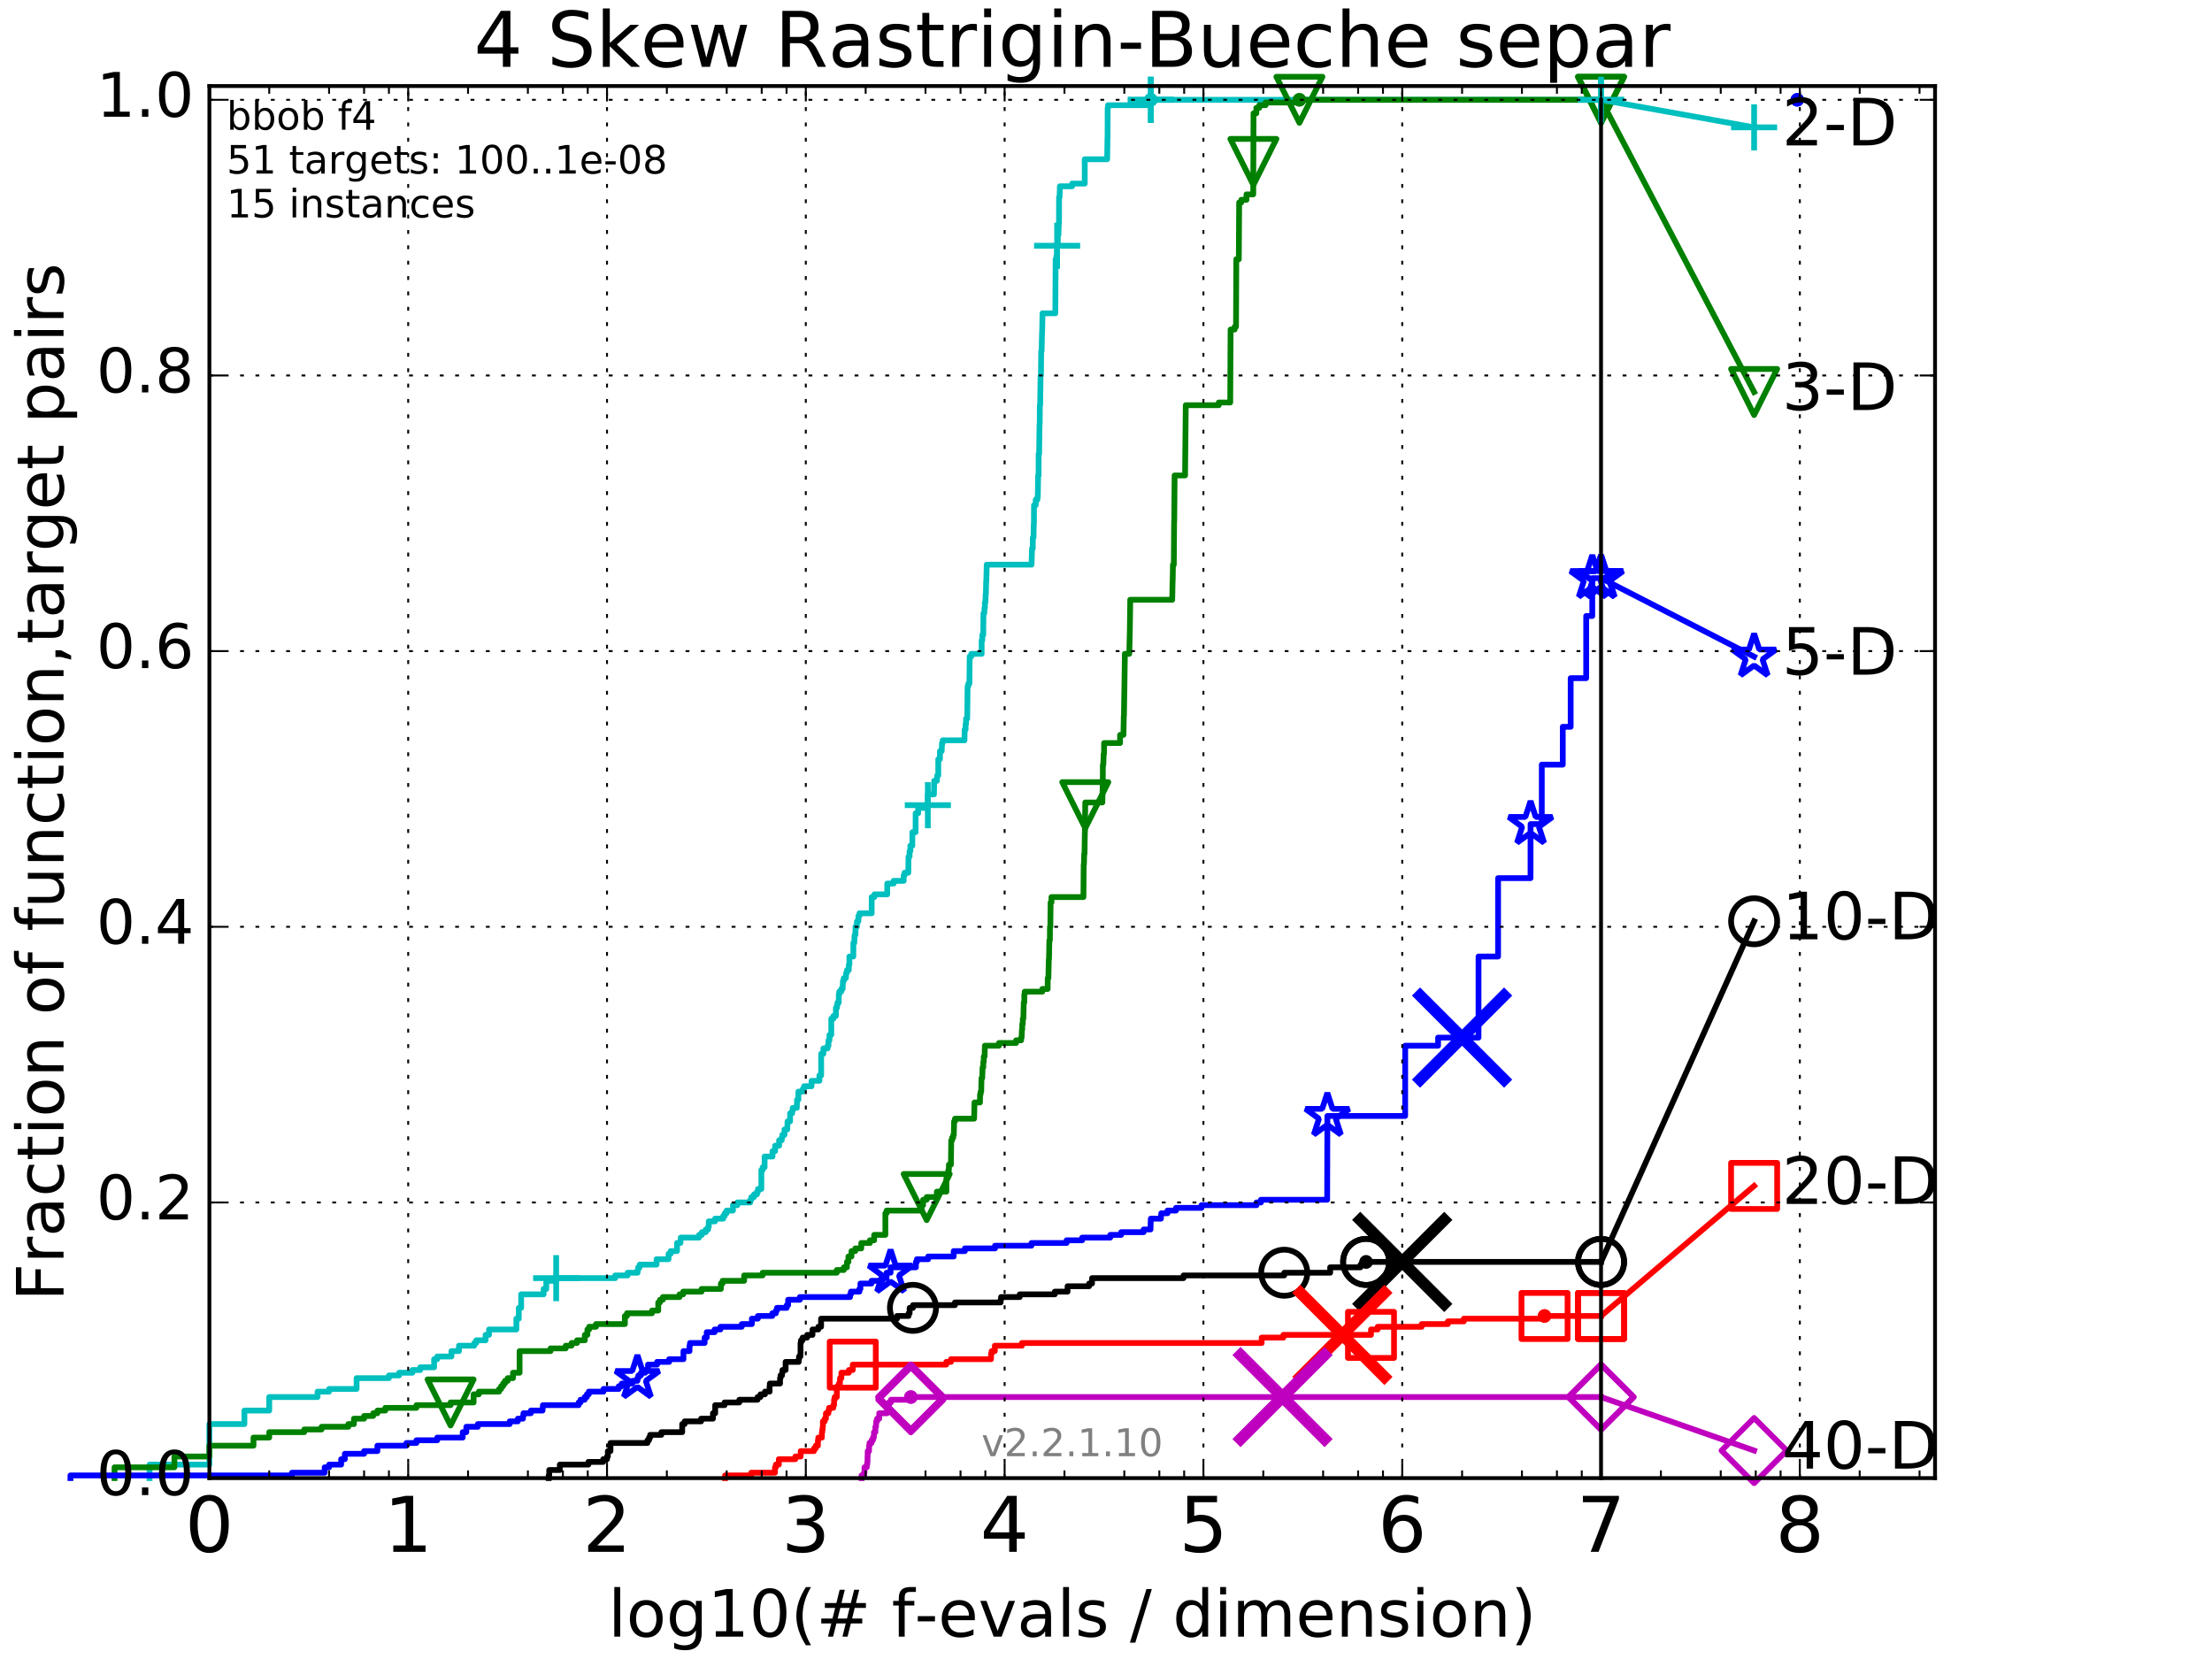 <?xml version="1.0" encoding="utf-8" standalone="no"?>
<!DOCTYPE svg PUBLIC "-//W3C//DTD SVG 1.1//EN"
  "http://www.w3.org/Graphics/SVG/1.1/DTD/svg11.dtd">
<!-- Created with matplotlib (http://matplotlib.org/) -->
<svg height="432pt" version="1.1" viewBox="0 0 576 432" width="576pt" xmlns="http://www.w3.org/2000/svg" xmlns:xlink="http://www.w3.org/1999/xlink">
 <defs>
  <style type="text/css">
*{stroke-linecap:butt;stroke-linejoin:round;stroke-miterlimit:100000;}
  </style>
 </defs>
 <g id="figure_1">
  <g id="patch_1">
   <path d="M 0 432 
L 576 432 
L 576 0 
L 0 0 
z
" style="fill:#ffffff;"/>
  </g>
  <g id="axes_1">
   <g id="patch_2">
    <path d="M 54.525 384.9 
L 503.88 384.9 
L 503.88 22.4 
L 54.525 22.4 
z
" style="fill:#ffffff;"/>
   </g>
   <g id="line2d_1">
    <defs>
     <path d="M 0 1.5 
C 0.398 1.5 0.779 1.342 1.061 1.061 
C 1.342 0.779 1.5 0.398 1.5 0 
C 1.5 -0.398 1.342 -0.779 1.061 -1.061 
C 0.779 -1.342 0.398 -1.5 0 -1.5 
C -0.398 -1.5 -0.779 -1.342 -1.061 -1.061 
C -1.342 -0.779 -1.5 -0.398 -1.5 0 
C -1.5 0.398 -1.342 0.779 -1.061 1.061 
C -0.779 1.342 -0.398 1.5 0 1.5 
z
" id="m8212df46b3" style="stroke:#00bfbf;stroke-width:0.5;"/>
    </defs>
    <g>
     <use style="fill:#00bfbf;stroke:#00bfbf;stroke-width:0.5;" x="299.679" xlink:href="#m8212df46b3" y="25.989"/>
     <use style="fill:#00bfbf;stroke:#00bfbf;stroke-width:0.5;" x="299.679" xlink:href="#m8212df46b3" y="25.989"/>
    </g>
   </g>
   <g id="line2d_2">
    <path d="M 38.941 384.9 
L 38.941 381.381 
L 54.525 381.381 
L 54.525 370.825 
L 63.641 370.825 
L 63.641 367.306 
L 70.109 367.306 
L 70.109 363.788 
L 82.691 363.788 
L 82.691 362.38 
L 85.693 362.38 
L 85.693 361.676 
L 92.853 361.676 
L 92.853 358.861 
L 101.277 358.861 
L 101.277 358.158 
L 103.925 358.158 
L 103.925 357.454 
L 107.391 357.454 
L 107.391 356.75 
L 109.436 356.75 
L 109.436 356.046 
L 113.041 356.046 
L 113.041 353.935 
L 113.859 353.935 
L 113.859 353.231 
L 117.553 353.231 
L 117.553 351.824 
L 119.509 351.824 
L 119.509 350.416 
L 123.504 350.416 
L 123.504 349.713 
L 124.021 349.713 
L 124.021 349.009 
L 126.441 349.009 
L 126.441 347.601 
L 127.34 347.601 
L 127.34 346.194 
L 134.46 346.194 
L 134.46 343.379 
L 135.093 343.379 
L 135.093 340.564 
L 135.709 340.564 
L 135.709 337.045 
L 141.561 337.045 
L 141.561 335.638 
L 142.253 335.638 
L 142.253 333.526 
L 144.825 333.526 
L 144.825 332.823 
L 160.206 332.823 
L 160.206 332.119 
L 163.437 332.119 
L 163.437 331.415 
L 166.026 331.415 
L 166.026 330.711 
L 166.183 330.711 
L 166.183 330.008 
L 166.571 330.008 
L 166.571 329.304 
L 170.964 329.304 
L 170.964 327.897 
L 174.092 327.897 
L 174.092 326.489 
L 174.637 326.489 
L 174.637 325.785 
L 176.295 325.785 
L 176.295 323.674 
L 177.177 323.674 
L 177.273 322.267 
L 182.04 322.267 
L 182.04 321.563 
L 182.763 321.563 
L 182.763 320.859 
L 183.789 320.859 
L 183.789 320.155 
L 184.389 320.155 
L 184.389 319.452 
L 184.563 319.452 
L 184.563 318.044 
L 186.197 318.044 
L 186.197 317.34 
L 188.313 317.34 
L 188.313 316.637 
L 188.719 316.637 
L 188.719 315.933 
L 189.203 315.933 
L 189.203 315.229 
L 190.857 315.229 
L 190.857 313.822 
L 192.004 313.822 
L 192.004 313.118 
L 195.366 313.118 
L 195.366 312.414 
L 195.664 312.414 
L 195.664 311.71 
L 196.35 311.71 
L 196.35 311.007 
L 197.115 311.007 
L 197.115 310.303 
L 197.39 310.303 
L 197.39 309.599 
L 198.253 309.599 
L 198.253 304.673 
L 198.589 304.673 
L 198.589 303.969 
L 199.102 303.969 
L 199.102 301.154 
L 201.161 301.154 
L 201.161 299.747 
L 201.845 299.747 
L 201.845 298.339 
L 202.879 298.339 
L 202.879 296.932 
L 203.558 296.932 
L 203.558 296.228 
L 203.706 296.228 
L 203.706 295.524 
L 204.275 295.524 
L 204.275 294.117 
L 204.997 294.117 
L 205.081 292.005 
L 205.737 292.005 
L 205.737 289.894 
L 206.284 289.894 
L 206.284 289.19 
L 206.428 289.19 
L 206.428 288.487 
L 207.488 288.487 
L 207.55 286.375 
L 207.896 286.375 
L 207.896 284.264 
L 209.054 284.264 
L 209.054 283.56 
L 209.378 283.56 
L 209.378 282.857 
L 211.322 282.857 
L 211.322 281.449 
L 213.362 281.449 
L 213.362 280.042 
L 213.828 280.042 
L 213.828 274.412 
L 214.404 274.412 
L 214.404 273.004 
L 215.505 273.004 
L 215.505 272.301 
L 215.731 272.301 
L 215.731 270.893 
L 215.989 270.893 
L 215.989 269.486 
L 216.462 269.486 
L 216.462 265.263 
L 217.008 265.263 
L 217.008 264.559 
L 217.668 264.559 
L 217.668 262.448 
L 217.944 262.448 
L 217.944 261.744 
L 218.085 261.744 
L 218.085 261.041 
L 218.425 261.041 
L 218.425 258.929 
L 218.54 258.929 
L 218.54 258.226 
L 219.053 258.226 
L 219.053 257.522 
L 219.423 257.522 
L 219.511 255.411 
L 219.714 255.411 
L 219.714 254.707 
L 220.258 254.707 
L 220.357 253.299 
L 220.553 253.299 
L 220.553 252.596 
L 221.03 252.596 
L 221.03 251.188 
L 221.173 251.188 
L 221.173 249.077 
L 222.207 249.077 
L 222.207 245.558 
L 222.452 245.558 
L 222.536 243.447 
L 222.758 243.447 
L 222.758 241.336 
L 223.141 241.336 
L 223.141 239.928 
L 223.517 239.928 
L 223.517 238.521 
L 223.803 238.521 
L 223.803 237.817 
L 226.984 237.817 
L 226.984 233.594 
L 227.696 233.594 
L 227.696 232.891 
L 231.032 232.891 
L 231.032 230.076 
L 232.69 230.076 
L 232.69 229.372 
L 235.324 229.372 
L 235.324 227.964 
L 235.536 227.964 
L 235.536 227.261 
L 236.518 227.261 
L 236.573 223.038 
L 236.855 223.038 
L 236.855 221.631 
L 237.053 221.631 
L 237.053 220.223 
L 237.57 220.223 
L 237.57 216.705 
L 238.412 216.705 
L 238.434 211.778 
L 239.086 211.778 
L 239.086 210.371 
L 241.418 210.371 
L 241.418 209.667 
L 241.607 209.667 
L 241.607 206.852 
L 243.202 206.852 
L 243.263 203.333 
L 243.963 203.333 
L 244.054 201.926 
L 244.325 201.926 
L 244.325 197.703 
L 244.755 197.703 
L 244.755 195.592 
L 245.216 195.592 
L 245.297 193.481 
L 245.473 193.481 
L 245.473 192.777 
L 251.147 192.777 
L 251.201 189.962 
L 251.439 189.962 
L 251.439 188.555 
L 251.551 188.555 
L 251.551 187.147 
L 251.866 187.147 
L 251.954 178.702 
L 252.151 178.702 
L 252.151 177.998 
L 252.435 177.998 
L 252.503 170.961 
L 252.929 170.961 
L 252.929 170.257 
L 255.622 170.257 
L 255.622 166.738 
L 255.789 166.738 
L 255.789 165.331 
L 256.029 165.331 
L 256.088 159.701 
L 256.306 159.701 
L 256.358 158.294 
L 256.463 158.294 
L 256.463 156.886 
L 256.601 156.886 
L 256.654 154.775 
L 256.716 154.775 
L 256.801 151.256 
L 256.84 151.256 
L 256.942 147.034 
L 268.61 147.034 
L 268.717 143.515 
L 268.732 143.515 
L 268.732 142.811 
L 268.931 142.811 
L 268.941 139.996 
L 269.115 139.996 
L 269.193 136.477 
L 269.232 136.477 
L 269.256 131.551 
L 269.697 131.551 
L 269.697 130.144 
L 270.131 130.144 
L 270.131 129.44 
L 270.244 129.44 
L 270.324 123.81 
L 270.453 123.81 
L 270.46 118.18 
L 270.586 118.18 
L 270.689 110.439 
L 270.741 110.439 
L 270.774 105.513 
L 270.858 105.513 
L 270.963 97.771 
L 271.06 97.771 
L 271.124 91.438 
L 271.231 91.438 
L 271.342 86.511 
L 271.375 86.511 
L 271.462 81.585 
L 274.8 81.585 
L 274.887 67.51 
L 275.073 67.51 
L 275.073 66.806 
L 275.223 66.806 
L 275.272 63.991 
L 275.452 63.991 
L 275.452 61.176 
L 275.617 61.176 
L 275.692 58.361 
L 275.757 58.361 
L 275.78 51.324 
L 275.914 51.324 
L 275.992 48.509 
L 279.18 48.509 
L 279.18 47.805 
L 282.465 47.805 
L 282.465 41.472 
L 288.301 41.472 
L 288.387 35.842 
L 288.412 35.842 
L 288.433 28.1 
L 288.534 28.1 
L 288.534 27.397 
L 299.679 27.397 
L 299.679 25.989 
L 416.908 25.989 
L 416.908 25.989 
" style="fill:none;stroke:#00bfbf;stroke-linecap:square;stroke-width:1.5;"/>
   </g>
   <g id="line2d_3">
    <defs>
     <path d="M -6 0 
L 6 0 
M 0 6 
L 0 -6 
" id="m7b45449fb5" style="stroke:#00bfbf;stroke-width:1.5;"/>
    </defs>
    <g>
     <use style="fill:none;stroke:#00bfbf;stroke-width:1.5;" x="144.825" xlink:href="#m7b45449fb5" y="332.823"/>
     <use style="fill:none;stroke:#00bfbf;stroke-width:1.5;" x="241.607" xlink:href="#m7b45449fb5" y="209.667"/>
     <use style="fill:none;stroke:#00bfbf;stroke-width:1.5;" x="275.272" xlink:href="#m7b45449fb5" y="63.991"/>
     <use style="fill:none;stroke:#00bfbf;stroke-width:1.5;" x="299.679" xlink:href="#m7b45449fb5" y="25.989"/>
     <use style="fill:none;stroke:#00bfbf;stroke-width:1.5;" x="299.679" xlink:href="#m7b45449fb5" y="25.989"/>
     <use style="fill:none;stroke:#00bfbf;stroke-width:1.5;" x="416.908" xlink:href="#m7b45449fb5" y="25.989"/>
    </g>
   </g>
   <g id="line2d_4">
    <path d="M -15527.947 743.811 
" style="fill:none;stroke:#00bfbf;stroke-linecap:square;stroke-width:1.5;"/>
    <g>
     <use style="fill:none;stroke:#00bfbf;stroke-width:1.5;" x="-15527.947" xlink:href="#m7b45449fb5" y="743.811"/>
    </g>
   </g>
   <g id="line2d_5">
    <defs>
     <path d="M 0 1.5 
C 0.398 1.5 0.779 1.342 1.061 1.061 
C 1.342 0.779 1.5 0.398 1.5 0 
C 1.5 -0.398 1.342 -0.779 1.061 -1.061 
C 0.779 -1.342 0.398 -1.5 0 -1.5 
C -0.398 -1.5 -0.779 -1.342 -1.061 -1.061 
C -1.342 -0.779 -1.5 -0.398 -1.5 0 
C -1.5 0.398 -1.342 0.779 -1.061 1.061 
C -0.779 1.342 -0.398 1.5 0 1.5 
z
" id="m1f657c2652" style="stroke:#008000;stroke-width:0.5;"/>
    </defs>
    <g>
     <use style="fill:#008000;stroke:#008000;stroke-width:0.5;" x="338.366" xlink:href="#m1f657c2652" y="25.989"/>
     <use style="fill:#008000;stroke:#008000;stroke-width:0.5;" x="338.366" xlink:href="#m1f657c2652" y="25.989"/>
    </g>
   </g>
   <g id="line2d_6">
    <path d="M 29.825 384.9 
L 29.825 382.085 
L 45.409 382.085 
L 45.409 379.27 
L 54.525 379.27 
L 54.525 376.455 
L 66.01 376.455 
L 66.01 374.344 
L 70.109 374.344 
L 70.109 372.936 
L 79.225 372.936 
L 79.225 372.233 
L 83.737 372.233 
L 83.737 371.529 
L 90.71 371.529 
L 90.71 370.825 
L 92.161 370.825 
L 92.161 369.418 
L 94.809 369.418 
L 94.809 368.714 
L 97.178 368.714 
L 97.178 368.01 
L 98.275 368.01 
L 98.275 367.306 
L 100.32 367.306 
L 100.32 366.603 
L 108.437 366.603 
L 108.437 365.899 
L 117.325 365.899 
L 117.325 365.195 
L 123.329 365.195 
L 123.329 363.084 
L 124.692 363.084 
L 124.692 362.38 
L 129.972 362.38 
L 129.972 361.676 
L 130.489 361.676 
L 130.489 360.973 
L 130.994 360.973 
L 130.994 360.269 
L 131.488 360.269 
L 131.488 359.565 
L 132.21 359.565 
L 132.21 358.861 
L 133.587 358.861 
L 133.587 357.454 
L 135.3 357.454 
L 135.3 351.824 
L 143.361 351.824 
L 143.361 351.12 
L 147.315 351.12 
L 147.315 350.416 
L 148.834 350.416 
L 148.834 349.713 
L 150.257 349.713 
L 150.257 349.009 
L 152.284 349.009 
L 152.284 347.601 
L 152.952 347.601 
L 152.952 346.194 
L 153.418 346.194 
L 153.418 345.49 
L 155.189 345.49 
L 155.189 344.786 
L 162.717 344.786 
L 162.717 342.675 
L 163.259 342.675 
L 163.259 341.971 
L 169.772 341.971 
L 169.772 341.268 
L 171.403 341.268 
L 171.403 339.156 
L 171.854 339.156 
L 171.854 338.453 
L 172.612 338.453 
L 172.612 337.749 
L 176.952 337.749 
L 176.952 337.045 
L 177.902 337.045 
L 177.902 336.341 
L 182.688 336.341 
L 182.688 335.638 
L 187.72 335.638 
L 187.72 334.23 
L 188.157 334.23 
L 188.157 333.526 
L 193.778 333.526 
L 193.778 332.119 
L 198.583 332.119 
L 198.583 331.415 
L 217.895 331.415 
L 217.895 330.711 
L 219.729 330.711 
L 219.729 330.008 
L 220.53 330.008 
L 220.53 328.6 
L 220.922 328.6 
L 220.922 327.193 
L 221.727 327.193 
L 221.727 325.785 
L 222.712 325.785 
L 222.712 325.082 
L 224.275 325.082 
L 224.275 323.674 
L 226.517 323.674 
L 226.517 322.97 
L 227.627 322.97 
L 227.627 321.563 
L 230.547 321.563 
L 230.547 315.933 
L 230.869 315.933 
L 230.869 315.229 
L 239.988 315.229 
L 239.988 313.822 
L 240.375 313.822 
L 240.375 312.414 
L 241.307 312.414 
L 241.307 311.71 
L 243.948 311.71 
L 243.948 310.303 
L 246.442 310.303 
L 246.442 306.784 
L 246.766 306.784 
L 246.766 306.08 
L 246.897 306.08 
L 246.949 304.673 
L 247.093 304.673 
L 247.093 303.265 
L 247.618 303.265 
L 247.699 296.932 
L 247.933 296.932 
L 247.933 296.228 
L 248.228 296.228 
L 248.228 295.524 
L 248.369 295.524 
L 248.444 292.005 
L 248.676 292.005 
L 248.676 291.302 
L 253.657 291.302 
L 253.76 287.079 
L 255.19 287.079 
L 255.202 284.968 
L 255.344 284.968 
L 255.344 284.264 
L 255.506 284.264 
L 255.572 280.745 
L 255.772 280.745 
L 255.858 277.93 
L 256.049 277.93 
L 256.049 276.523 
L 256.171 276.523 
L 256.171 275.115 
L 256.391 275.115 
L 256.459 272.301 
L 260.125 272.301 
L 260.125 271.597 
L 264.592 271.597 
L 264.592 270.893 
L 265.903 270.893 
L 265.903 270.189 
L 266.023 270.189 
L 266.109 268.078 
L 266.192 268.078 
L 266.192 266.671 
L 266.323 266.671 
L 266.334 265.263 
L 266.477 265.263 
L 266.586 261.041 
L 266.721 261.041 
L 266.73 258.929 
L 266.839 258.929 
L 266.839 258.226 
L 271.413 258.226 
L 271.413 257.522 
L 272.811 257.522 
L 272.831 254.707 
L 272.998 254.707 
L 273.106 249.781 
L 273.157 249.781 
L 273.252 244.854 
L 273.388 244.854 
L 273.411 241.336 
L 273.508 241.336 
L 273.575 235.002 
L 273.795 235.002 
L 273.797 233.594 
L 282.124 233.594 
L 282.192 225.149 
L 282.253 225.149 
L 282.325 222.334 
L 282.407 222.334 
L 282.493 216.705 
L 282.521 216.705 
L 282.602 208.963 
L 287.052 208.963 
L 287.154 203.333 
L 287.165 203.333 
L 287.184 199.111 
L 287.302 199.111 
L 287.4 196.296 
L 287.49 196.296 
L 287.508 193.481 
L 291.664 193.481 
L 291.664 191.37 
L 292.54 191.37 
L 292.636 186.443 
L 292.673 186.443 
L 292.782 179.406 
L 292.787 179.406 
L 292.898 171.665 
L 292.9 171.665 
L 292.907 170.257 
L 294.068 170.257 
L 294.175 165.331 
L 294.189 165.331 
L 294.297 157.59 
L 294.303 157.59 
L 294.303 156.182 
L 305.244 156.182 
L 305.339 151.256 
L 305.365 151.256 
L 305.436 147.034 
L 305.657 147.034 
L 305.741 135.774 
L 305.77 135.774 
L 305.864 123.81 
L 308.587 123.81 
L 308.697 112.55 
L 308.7 112.55 
L 308.768 105.513 
L 317.363 105.513 
L 317.363 104.809 
L 320.349 104.809 
L 320.442 85.808 
L 321.488 85.808 
L 321.488 85.104 
L 321.855 85.104 
L 321.929 67.51 
L 322.586 67.51 
L 322.675 52.731 
L 323.223 52.731 
L 323.223 52.028 
L 324.581 52.028 
L 324.581 50.62 
L 326.341 50.62 
L 326.414 29.508 
L 327.146 29.508 
L 327.146 28.1 
L 327.914 28.1 
L 327.914 27.397 
L 329.55 27.397 
L 329.55 26.693 
L 338.366 26.693 
L 338.366 25.989 
L 416.908 25.989 
L 416.908 25.989 
" style="fill:none;stroke:#008000;stroke-linecap:square;stroke-width:1.5;"/>
   </g>
   <g id="line2d_7">
    <defs>
     <path d="M -0 6 
L 6 -6 
L -6 -6 
z
" id="m87ced69a82" style="stroke:#008000;stroke-linejoin:miter;stroke-width:1.5;"/>
    </defs>
    <g>
     <use style="fill:none;stroke:#008000;stroke-linejoin:miter;stroke-width:1.5;" x="117.325" xlink:href="#m87ced69a82" y="365.195"/>
     <use style="fill:none;stroke:#008000;stroke-linejoin:miter;stroke-width:1.5;" x="241.307" xlink:href="#m87ced69a82" y="311.71"/>
     <use style="fill:none;stroke:#008000;stroke-linejoin:miter;stroke-width:1.5;" x="282.602" xlink:href="#m87ced69a82" y="209.667"/>
     <use style="fill:none;stroke:#008000;stroke-linejoin:miter;stroke-width:1.5;" x="326.378" xlink:href="#m87ced69a82" y="42.175"/>
     <use style="fill:none;stroke:#008000;stroke-linejoin:miter;stroke-width:1.5;" x="338.366" xlink:href="#m87ced69a82" y="25.989"/>
     <use style="fill:none;stroke:#008000;stroke-linejoin:miter;stroke-width:1.5;" x="416.908" xlink:href="#m87ced69a82" y="25.989"/>
    </g>
   </g>
   <g id="line2d_8">
    <path d="M -15527.947 743.811 
" style="fill:none;stroke:#008000;stroke-linecap:square;stroke-width:1.5;"/>
    <g>
     <use style="fill:none;stroke:#008000;stroke-linejoin:miter;stroke-width:1.5;" x="-15527.947" xlink:href="#m87ced69a82" y="743.811"/>
    </g>
   </g>
   <g id="line2d_9">
    <defs>
     <path d="M 0 1.5 
C 0.398 1.5 0.779 1.342 1.061 1.061 
C 1.342 0.779 1.5 0.398 1.5 0 
C 1.5 -0.398 1.342 -0.779 1.061 -1.061 
C 0.779 -1.342 0.398 -1.5 0 -1.5 
C -0.398 -1.5 -0.779 -1.342 -1.061 -1.061 
C -1.342 -0.779 -1.5 -0.398 -1.5 0 
C -1.5 0.398 -1.342 0.779 -1.061 1.061 
C -0.779 1.342 -0.398 1.5 0 1.5 
z
" id="m9aee0986b5" style="stroke:#0000ff;stroke-width:0.5;"/>
    </defs>
    <g>
     <use style="fill:#0000ff;stroke:#0000ff;stroke-width:0.5;" x="468" xlink:href="#m9aee0986b5" y="25.989"/>
     <use style="fill:#0000ff;stroke:#0000ff;stroke-width:0.5;" x="468" xlink:href="#m9aee0986b5" y="25.989"/>
    </g>
   </g>
   <g id="line2d_10">
    <path d="M 18.34 384.9 
L 18.34 384.196 
L 76.008 384.196 
L 76.008 383.493 
L 84.54 383.493 
L 84.54 382.085 
L 85.693 382.085 
L 85.693 381.381 
L 88.835 381.381 
L 88.835 379.974 
L 89.792 379.974 
L 89.792 378.566 
L 94.809 378.566 
L 94.809 377.863 
L 98.275 377.863 
L 98.275 376.455 
L 105.84 376.455 
L 105.84 375.751 
L 108.437 375.751 
L 108.437 375.048 
L 113.859 375.048 
L 113.859 374.344 
L 120.487 374.344 
L 120.487 372.936 
L 121.424 372.936 
L 121.424 371.529 
L 124.426 371.529 
L 124.426 370.825 
L 132.724 370.825 
L 132.724 370.121 
L 134.842 370.121 
L 134.842 369.418 
L 136.19 369.418 
L 136.19 368.714 
L 136.309 368.714 
L 136.309 368.01 
L 138.236 368.01 
L 138.236 367.306 
L 141.278 367.306 
L 141.373 365.899 
L 150.677 365.899 
L 150.677 365.195 
L 151.171 365.195 
L 151.171 364.491 
L 152.245 364.491 
L 152.245 363.788 
L 152.82 363.788 
L 152.82 363.084 
L 153.325 363.084 
L 153.325 362.38 
L 157.145 362.38 
L 157.145 361.676 
L 161.127 361.676 
L 161.127 360.973 
L 161.898 360.973 
L 161.898 360.269 
L 164.677 360.269 
L 164.677 359.565 
L 165.978 359.565 
L 165.978 358.861 
L 166.23 358.861 
L 166.23 358.158 
L 166.908 358.158 
L 166.908 357.454 
L 168.003 357.454 
L 168.003 356.75 
L 168.742 356.75 
L 168.742 355.343 
L 171.103 355.343 
L 171.103 354.639 
L 174.246 354.639 
L 174.246 353.935 
L 177.97 353.935 
L 177.97 351.824 
L 179.546 351.824 
L 179.546 350.416 
L 179.667 350.416 
L 179.667 349.713 
L 183.486 349.713 
L 183.486 348.305 
L 184.031 348.305 
L 184.031 346.898 
L 186.087 346.898 
L 186.087 346.194 
L 187.599 346.194 
L 187.599 345.49 
L 193.152 345.49 
L 193.152 344.786 
L 195.786 344.786 
L 195.786 343.379 
L 197.343 343.379 
L 197.343 342.675 
L 201.108 342.675 
L 201.108 341.971 
L 202.037 341.971 
L 202.037 341.268 
L 202.315 341.268 
L 202.315 340.564 
L 204.866 340.564 
L 204.866 339.86 
L 205.222 339.86 
L 205.222 338.453 
L 208.287 338.453 
L 208.287 337.749 
L 221.356 337.749 
L 221.356 337.045 
L 221.579 337.045 
L 221.579 336.341 
L 223.782 336.341 
L 223.782 335.638 
L 224.051 335.638 
L 224.051 334.23 
L 226.935 334.23 
L 226.935 333.526 
L 229.763 333.526 
L 229.763 332.823 
L 230.855 332.823 
L 230.855 331.415 
L 231.904 331.415 
L 231.904 330.008 
L 238.497 330.008 
L 238.497 328.6 
L 238.762 328.6 
L 238.762 327.897 
L 241.695 327.897 
L 241.695 327.193 
L 248.34 327.193 
L 248.34 325.785 
L 251.249 325.785 
L 251.249 325.082 
L 259.104 325.082 
L 259.104 324.378 
L 268.588 324.378 
L 268.588 323.674 
L 277.74 323.674 
L 277.74 322.97 
L 281.79 322.97 
L 281.79 322.267 
L 289.103 322.267 
L 289.103 321.563 
L 291.938 321.563 
L 291.938 320.859 
L 297.795 320.859 
L 297.795 320.155 
L 299.589 320.155 
L 299.667 317.34 
L 302.302 317.34 
L 302.392 315.933 
L 304.007 315.933 
L 304.007 315.229 
L 306.225 315.229 
L 306.225 314.525 
L 312.868 314.525 
L 312.868 313.822 
L 327.191 313.822 
L 327.191 313.118 
L 328.351 313.118 
L 328.351 312.414 
L 345.593 312.414 
L 345.642 290.598 
L 365.899 290.598 
L 365.916 272.301 
L 374.475 272.301 
L 374.479 270.189 
L 385.002 270.189 
L 385.009 249.077 
L 390.095 249.077 
L 390.101 228.668 
L 398.548 228.668 
L 398.552 214.593 
L 401.478 214.593 
L 401.481 199.111 
L 406.942 199.111 
L 406.944 189.258 
L 408.999 189.258 
L 409.001 176.591 
L 413.04 176.591 
L 413.042 160.405 
L 414.625 160.405 
L 414.627 150.552 
L 416.908 150.552 
L 416.908 150.552 
" style="fill:none;stroke:#0000ff;stroke-linecap:square;stroke-width:1.5;"/>
   </g>
   <g id="line2d_11">
    <defs>
     <path d="M 0 -6 
L -1.347 -1.854 
L -5.706 -1.854 
L -2.18 0.708 
L -3.527 4.854 
L -0 2.292 
L 3.527 4.854 
L 2.18 0.708 
L 5.706 -1.854 
L 1.347 -1.854 
z
" id="m5c93d5452d" style="stroke:#0000ff;stroke-linejoin:bevel;stroke-width:1.5;"/>
    </defs>
    <g>
     <use style="fill:none;stroke:#0000ff;stroke-linejoin:bevel;stroke-width:1.5;" x="165.978" xlink:href="#m5c93d5452d" y="358.861"/>
     <use style="fill:none;stroke:#0000ff;stroke-linejoin:bevel;stroke-width:1.5;" x="231.904" xlink:href="#m5c93d5452d" y="331.415"/>
     <use style="fill:none;stroke:#0000ff;stroke-linejoin:bevel;stroke-width:1.5;" x="345.642" xlink:href="#m5c93d5452d" y="290.598"/>
     <use style="fill:none;stroke:#0000ff;stroke-linejoin:bevel;stroke-width:1.5;" x="398.552" xlink:href="#m5c93d5452d" y="214.593"/>
     <use style="fill:none;stroke:#0000ff;stroke-linejoin:bevel;stroke-width:1.5;" x="414.627" xlink:href="#m5c93d5452d" y="150.552"/>
     <use style="fill:none;stroke:#0000ff;stroke-linejoin:bevel;stroke-width:1.5;" x="416.908" xlink:href="#m5c93d5452d" y="150.552"/>
    </g>
   </g>
   <g id="line2d_12">
    <path d="M -15527.947 743.811 
" style="fill:none;stroke:#0000ff;stroke-linecap:square;stroke-width:1.5;"/>
    <g>
     <use style="fill:none;stroke:#0000ff;stroke-linejoin:bevel;stroke-width:1.5;" x="-15527.947" xlink:href="#m5c93d5452d" y="743.811"/>
    </g>
   </g>
   <g id="line2d_13">
    <path clip-path="url(#p894574f222)" d="M 380.723 270.189 
" style="fill:none;stroke:#0000ff;stroke-linecap:square;"/>
    <defs>
     <path d="M -12 12 
L 12 -12 
M -12 -12 
L 12 12 
" id="m231c3b2d2b" style="stroke:#0000ff;stroke-width:3.0;"/>
    </defs>
    <g clip-path="url(#p894574f222)">
     <use style="fill:#0000ff;stroke:#0000ff;stroke-width:3.0;" x="380.723" xlink:href="#m231c3b2d2b" y="270.189"/>
    </g>
   </g>
   <g id="line2d_14">
    <defs>
     <path d="M 0 1.5 
C 0.398 1.5 0.779 1.342 1.061 1.061 
C 1.342 0.779 1.5 0.398 1.5 0 
C 1.5 -0.398 1.342 -0.779 1.061 -1.061 
C 0.779 -1.342 0.398 -1.5 0 -1.5 
C -0.398 -1.5 -0.779 -1.342 -1.061 -1.061 
C -1.342 -0.779 -1.5 -0.398 -1.5 0 
C -1.5 0.398 -1.342 0.779 -1.061 1.061 
C -0.779 1.342 -0.398 1.5 0 1.5 
z
" id="mde145223ec" style="stroke:#000000;stroke-width:0.5;"/>
    </defs>
    <g>
     <use style="stroke:#000000;stroke-width:0.5;" x="355.735" xlink:href="#mde145223ec" y="328.6"/>
     <use style="stroke:#000000;stroke-width:0.5;" x="355.735" xlink:href="#mde145223ec" y="328.6"/>
    </g>
   </g>
   <g id="line2d_15">
    <path d="M 142.88 384.9 
L 142.88 384.196 
L 143.012 384.196 
L 143.012 382.789 
L 145.777 382.789 
L 145.777 381.381 
L 153.214 381.381 
L 153.214 380.678 
L 157.075 380.678 
L 157.075 379.974 
L 158.063 379.974 
L 158.063 379.27 
L 158.287 379.27 
L 158.287 377.863 
L 158.966 377.863 
L 158.966 375.751 
L 168.588 375.751 
L 168.588 375.048 
L 169.006 375.048 
L 169.006 374.344 
L 169.295 374.344 
L 169.295 373.64 
L 172.208 373.64 
L 172.208 372.936 
L 177.643 372.936 
L 177.643 370.825 
L 178.283 370.825 
L 178.283 370.121 
L 182.567 370.121 
L 182.567 369.418 
L 185.65 369.418 
L 185.65 368.01 
L 186.235 368.01 
L 186.235 365.899 
L 188.673 365.899 
L 188.673 365.195 
L 192.519 365.195 
L 192.519 364.491 
L 197.273 364.491 
L 197.273 363.788 
L 198.019 363.788 
L 198.019 363.084 
L 199.193 363.084 
L 199.193 362.38 
L 200.401 362.38 
L 200.401 360.973 
L 200.456 360.973 
L 200.456 360.269 
L 203.126 360.269 
L 203.126 358.861 
L 203.253 358.861 
L 203.253 358.158 
L 203.641 358.158 
L 203.641 357.454 
L 203.747 357.454 
L 203.747 356.75 
L 204.569 356.75 
L 204.569 354.639 
L 207.987 354.639 
L 207.987 353.935 
L 208.065 353.935 
L 208.065 353.231 
L 208.417 353.231 
L 208.417 352.528 
L 208.458 352.528 
L 208.458 349.713 
L 208.57 349.713 
L 208.57 349.009 
L 208.998 349.009 
L 208.998 348.305 
L 210.18 348.305 
L 210.18 347.601 
L 211.571 347.601 
L 211.571 346.194 
L 213.091 346.194 
L 213.091 345.49 
L 213.809 345.49 
L 213.809 343.379 
L 233.596 343.379 
L 233.596 342.675 
L 236.593 342.675 
L 236.593 341.971 
L 236.866 341.971 
L 236.866 340.564 
L 237.736 340.564 
L 237.736 339.86 
L 248.664 339.86 
L 248.664 339.156 
L 260.556 339.156 
L 260.556 338.453 
L 260.672 338.453 
L 260.672 337.749 
L 265.536 337.749 
L 265.536 337.045 
L 274.671 337.045 
L 274.671 336.341 
L 277.993 336.341 
L 277.993 334.934 
L 283.588 334.934 
L 283.588 334.23 
L 284.361 334.23 
L 284.361 332.823 
L 308.179 332.823 
L 308.179 332.119 
L 334.418 332.119 
L 334.418 331.415 
L 346.374 331.415 
L 346.374 330.008 
L 354.274 330.008 
L 354.274 329.304 
L 355.735 329.304 
L 355.735 328.6 
L 416.908 328.6 
" style="fill:none;stroke:#000000;stroke-linecap:square;stroke-width:1.5;"/>
   </g>
   <g id="line2d_16">
    <defs>
     <path d="M 0 6 
C 1.591 6 3.117 5.368 4.243 4.243 
C 5.368 3.117 6 1.591 6 0 
C 6 -1.591 5.368 -3.117 4.243 -4.243 
C 3.117 -5.368 1.591 -6 0 -6 
C -1.591 -6 -3.117 -5.368 -4.243 -4.243 
C -5.368 -3.117 -6 -1.591 -6 0 
C -6 1.591 -5.368 3.117 -4.243 4.243 
C -3.117 5.368 -1.591 6 0 6 
z
" id="mde41cbb1ec" style="stroke:#000000;stroke-width:1.5;"/>
    </defs>
    <g>
     <use style="fill:none;stroke:#000000;stroke-width:1.5;" x="237.736" xlink:href="#mde41cbb1ec" y="340.564"/>
     <use style="fill:none;stroke:#000000;stroke-width:1.5;" x="334.418" xlink:href="#mde41cbb1ec" y="331.415"/>
     <use style="fill:none;stroke:#000000;stroke-width:1.5;" x="355.735" xlink:href="#mde41cbb1ec" y="328.6"/>
     <use style="fill:none;stroke:#000000;stroke-width:1.5;" x="355.735" xlink:href="#mde41cbb1ec" y="328.6"/>
     <use style="fill:none;stroke:#000000;stroke-width:1.5;" x="416.908" xlink:href="#mde41cbb1ec" y="328.6"/>
    </g>
   </g>
   <g id="line2d_17">
    <path d="M -15527.947 743.811 
" style="fill:none;stroke:#000000;stroke-linecap:square;stroke-width:1.5;"/>
    <g>
     <use style="fill:none;stroke:#000000;stroke-width:1.5;" x="-15527.947" xlink:href="#mde41cbb1ec" y="743.811"/>
    </g>
   </g>
   <g id="line2d_18">
    <path clip-path="url(#p894574f222)" d="M 365.139 328.6 
" style="fill:none;stroke:#000000;stroke-linecap:square;"/>
    <defs>
     <path d="M -12 12 
L 12 -12 
M -12 -12 
L 12 12 
" id="md3a3d3ef30" style="stroke:#000000;stroke-width:3.0;"/>
    </defs>
    <g clip-path="url(#p894574f222)">
     <use style="stroke:#000000;stroke-width:3.0;" x="365.139" xlink:href="#md3a3d3ef30" y="328.6"/>
    </g>
   </g>
   <g id="line2d_19">
    <defs>
     <path d="M 0 1.5 
C 0.398 1.5 0.779 1.342 1.061 1.061 
C 1.342 0.779 1.5 0.398 1.5 0 
C 1.5 -0.398 1.342 -0.779 1.061 -1.061 
C 0.779 -1.342 0.398 -1.5 0 -1.5 
C -0.398 -1.5 -0.779 -1.342 -1.061 -1.061 
C -1.342 -0.779 -1.5 -0.398 -1.5 0 
C -1.5 0.398 -1.342 0.779 -1.061 1.061 
C -0.779 1.342 -0.398 1.5 0 1.5 
z
" id="me371ce17f4" style="stroke:#ff0000;stroke-width:0.5;"/>
    </defs>
    <g>
     <use style="fill:#ff0000;stroke:#ff0000;stroke-width:0.5;" x="402.19" xlink:href="#me371ce17f4" y="342.675"/>
     <use style="fill:#ff0000;stroke:#ff0000;stroke-width:0.5;" x="402.19" xlink:href="#me371ce17f4" y="342.675"/>
    </g>
   </g>
   <g id="line2d_20">
    <path d="M 188.811 384.9 
L 188.811 384.196 
L 195.611 384.196 
L 195.611 383.493 
L 201.8 383.493 
L 201.8 382.085 
L 202.027 382.085 
L 202.027 381.381 
L 202.804 381.381 
L 202.804 379.974 
L 207.106 379.974 
L 207.106 379.27 
L 208.491 379.27 
L 208.491 377.863 
L 211.963 377.863 
L 211.963 377.159 
L 212.419 377.159 
L 212.419 376.455 
L 212.979 376.455 
L 212.979 375.048 
L 213.083 375.048 
L 213.083 374.344 
L 214.02 374.344 
L 214.02 372.936 
L 214.118 372.936 
L 214.118 372.233 
L 214.217 372.233 
L 214.217 371.529 
L 214.281 371.529 
L 214.281 370.121 
L 214.755 370.121 
L 214.755 369.418 
L 215.069 369.418 
L 215.069 368.01 
L 215.713 368.01 
L 215.713 367.306 
L 215.876 367.306 
L 215.876 366.603 
L 216.975 366.603 
L 216.975 365.899 
L 217.188 365.899 
L 217.188 364.491 
L 217.357 364.491 
L 217.357 363.788 
L 217.905 363.788 
L 217.905 361.676 
L 218.003 361.676 
L 218.003 360.973 
L 218.466 360.973 
L 218.466 360.269 
L 218.714 360.269 
L 218.714 359.565 
L 218.75 359.565 
L 218.75 358.861 
L 219.092 358.861 
L 219.092 357.454 
L 221.038 357.454 
L 221.038 356.75 
L 222.056 356.75 
L 222.056 355.343 
L 246.404 355.343 
L 246.404 354.639 
L 247.622 354.639 
L 247.622 353.935 
L 258.061 353.935 
L 258.061 352.528 
L 258.219 352.528 
L 258.219 351.824 
L 259.055 351.824 
L 259.055 350.416 
L 266.105 350.416 
L 266.105 349.713 
L 328.537 349.713 
L 328.537 348.305 
L 334.192 348.305 
L 334.192 347.601 
L 357.002 347.601 
L 357.002 346.194 
L 358.745 346.194 
L 358.745 345.49 
L 370.2 345.49 
L 370.2 344.786 
L 377.02 344.786 
L 377.02 344.083 
L 381.18 344.083 
L 381.18 343.379 
L 402.19 343.379 
L 402.19 342.675 
L 416.908 342.675 
" style="fill:none;stroke:#ff0000;stroke-linecap:square;stroke-width:1.5;"/>
   </g>
   <g id="line2d_21">
    <defs>
     <path d="M -6 6 
L 6 6 
L 6 -6 
L -6 -6 
z
" id="md5bb8378e2" style="stroke:#ff0000;stroke-linejoin:miter;stroke-width:1.5;"/>
    </defs>
    <g>
     <use style="fill:none;stroke:#ff0000;stroke-linejoin:miter;stroke-width:1.5;" x="222.056" xlink:href="#md5bb8378e2" y="355.343"/>
     <use style="fill:none;stroke:#ff0000;stroke-linejoin:miter;stroke-width:1.5;" x="357.002" xlink:href="#md5bb8378e2" y="347.601"/>
     <use style="fill:none;stroke:#ff0000;stroke-linejoin:miter;stroke-width:1.5;" x="402.19" xlink:href="#md5bb8378e2" y="342.675"/>
     <use style="fill:none;stroke:#ff0000;stroke-linejoin:miter;stroke-width:1.5;" x="416.908" xlink:href="#md5bb8378e2" y="342.675"/>
    </g>
   </g>
   <g id="line2d_22">
    <path d="M -15527.947 743.811 
" style="fill:none;stroke:#ff0000;stroke-linecap:square;stroke-width:1.5;"/>
    <g>
     <use style="fill:none;stroke:#ff0000;stroke-linejoin:miter;stroke-width:1.5;" x="-15527.947" xlink:href="#md5bb8378e2" y="743.811"/>
    </g>
   </g>
   <g id="line2d_23">
    <path clip-path="url(#p894574f222)" d="M 349.555 347.601 
" style="fill:none;stroke:#ff0000;stroke-linecap:square;"/>
    <defs>
     <path d="M -12 12 
L 12 -12 
M -12 -12 
L 12 12 
" id="m7d5da0941a" style="stroke:#ff0000;stroke-width:3.0;"/>
    </defs>
    <g clip-path="url(#p894574f222)">
     <use style="fill:#ff0000;stroke:#ff0000;stroke-width:3.0;" x="349.555" xlink:href="#m7d5da0941a" y="347.601"/>
    </g>
   </g>
   <g id="line2d_24">
    <defs>
     <path d="M 0 1.5 
C 0.398 1.5 0.779 1.342 1.061 1.061 
C 1.342 0.779 1.5 0.398 1.5 0 
C 1.5 -0.398 1.342 -0.779 1.061 -1.061 
C 0.779 -1.342 0.398 -1.5 0 -1.5 
C -0.398 -1.5 -0.779 -1.342 -1.061 -1.061 
C -1.342 -0.779 -1.5 -0.398 -1.5 0 
C -1.5 0.398 -1.342 0.779 -1.061 1.061 
C -0.779 1.342 -0.398 1.5 0 1.5 
z
" id="md0c2c1d6b5" style="stroke:#bf00bf;stroke-width:0.5;"/>
    </defs>
    <g>
     <use style="fill:#bf00bf;stroke:#bf00bf;stroke-width:0.5;" x="237.187" xlink:href="#md0c2c1d6b5" y="363.788"/>
     <use style="fill:#bf00bf;stroke:#bf00bf;stroke-width:0.5;" x="237.187" xlink:href="#md0c2c1d6b5" y="363.788"/>
    </g>
   </g>
   <g id="line2d_25">
    <path d="M 224.339 384.9 
L 224.339 384.196 
L 225.001 384.196 
L 225.001 383.493 
L 225.106 383.493 
L 225.106 382.085 
L 225.701 382.085 
L 225.701 381.381 
L 225.84 381.381 
L 225.84 380.678 
L 225.903 380.678 
L 225.903 379.27 
L 225.939 379.27 
L 225.939 378.566 
L 225.946 378.566 
L 225.946 377.863 
L 226.298 377.863 
L 226.298 377.159 
L 226.311 377.159 
L 226.311 376.455 
L 226.411 376.455 
L 226.411 375.751 
L 226.953 375.751 
L 226.953 375.048 
L 227.313 375.048 
L 227.313 374.344 
L 227.552 374.344 
L 227.552 373.64 
L 227.581 373.64 
L 227.581 372.936 
L 227.941 372.936 
L 227.941 371.529 
L 228.12 371.529 
L 228.12 370.825 
L 228.146 370.825 
L 228.146 370.121 
L 228.393 370.121 
L 228.393 369.418 
L 228.942 369.418 
L 228.942 368.01 
L 230.972 368.01 
L 230.972 366.603 
L 231.474 366.603 
L 231.474 365.195 
L 231.996 365.195 
L 231.996 364.491 
L 237.187 364.491 
L 237.187 363.788 
L 416.908 363.788 
" style="fill:none;stroke:#bf00bf;stroke-linecap:square;stroke-width:1.5;"/>
   </g>
   <g id="line2d_26">
    <defs>
     <path d="M -0 8.485 
L 8.485 0 
L 0 -8.485 
L -8.485 -0 
z
" id="m84220e5653" style="stroke:#bf00bf;stroke-linejoin:miter;stroke-width:1.5;"/>
    </defs>
    <g>
     <use style="fill:none;stroke:#bf00bf;stroke-linejoin:miter;stroke-width:1.5;" x="237.187" xlink:href="#m84220e5653" y="364.491"/>
     <use style="fill:none;stroke:#bf00bf;stroke-linejoin:miter;stroke-width:1.5;" x="237.187" xlink:href="#m84220e5653" y="363.788"/>
     <use style="fill:none;stroke:#bf00bf;stroke-linejoin:miter;stroke-width:1.5;" x="237.187" xlink:href="#m84220e5653" y="363.788"/>
     <use style="fill:none;stroke:#bf00bf;stroke-linejoin:miter;stroke-width:1.5;" x="416.908" xlink:href="#m84220e5653" y="363.788"/>
    </g>
   </g>
   <g id="line2d_27">
    <path d="M -15527.947 743.811 
" style="fill:none;stroke:#bf00bf;stroke-linecap:square;stroke-width:1.5;"/>
    <g>
     <use style="fill:none;stroke:#bf00bf;stroke-linejoin:miter;stroke-width:1.5;" x="-15527.947" xlink:href="#m84220e5653" y="743.811"/>
    </g>
   </g>
   <g id="line2d_28">
    <path clip-path="url(#p894574f222)" d="M 333.971 363.788 
" style="fill:none;stroke:#bf00bf;stroke-linecap:square;"/>
    <defs>
     <path d="M -12 12 
L 12 -12 
M -12 -12 
L 12 12 
" id="m96c2b97b1a" style="stroke:#bf00bf;stroke-width:3.0;"/>
    </defs>
    <g clip-path="url(#p894574f222)">
     <use style="fill:#bf00bf;stroke:#bf00bf;stroke-width:3.0;" x="333.971" xlink:href="#m96c2b97b1a" y="363.788"/>
    </g>
   </g>
   <g id="line2d_29">
    <path d="M 416.908 363.788 
L 456.77 377.722 
" style="fill:none;stroke:#bf00bf;stroke-linecap:square;stroke-width:1.5;"/>
    <g>
     <use style="fill:none;stroke:#bf00bf;stroke-linejoin:miter;stroke-width:1.5;" x="416.908" xlink:href="#m84220e5653" y="363.788"/>
     <use style="fill:none;stroke:#bf00bf;stroke-linejoin:miter;stroke-width:1.5;" x="456.77" xlink:href="#m84220e5653" y="377.722"/>
    </g>
   </g>
   <g id="line2d_30">
    <path d="M 416.908 342.675 
L 456.77 308.811 
" style="fill:none;stroke:#ff0000;stroke-linecap:square;stroke-width:1.5;"/>
    <g>
     <use style="fill:none;stroke:#ff0000;stroke-linejoin:miter;stroke-width:1.5;" x="416.908" xlink:href="#md5bb8378e2" y="342.675"/>
     <use style="fill:none;stroke:#ff0000;stroke-linejoin:miter;stroke-width:1.5;" x="456.77" xlink:href="#md5bb8378e2" y="308.811"/>
    </g>
   </g>
   <g id="line2d_31">
    <path d="M 416.908 328.6 
L 456.77 239.9 
" style="fill:none;stroke:#000000;stroke-linecap:square;stroke-width:1.5;"/>
    <g>
     <use style="fill:none;stroke:#000000;stroke-width:1.5;" x="416.908" xlink:href="#mde41cbb1ec" y="328.6"/>
     <use style="fill:none;stroke:#000000;stroke-width:1.5;" x="456.77" xlink:href="#mde41cbb1ec" y="239.9"/>
    </g>
   </g>
   <g id="line2d_32">
    <path d="M 416.908 150.552 
L 456.77 170.989 
" style="fill:none;stroke:#0000ff;stroke-linecap:square;stroke-width:1.5;"/>
    <g>
     <use style="fill:none;stroke:#0000ff;stroke-linejoin:bevel;stroke-width:1.5;" x="416.908" xlink:href="#m5c93d5452d" y="150.552"/>
     <use style="fill:none;stroke:#0000ff;stroke-linejoin:bevel;stroke-width:1.5;" x="456.77" xlink:href="#m5c93d5452d" y="170.989"/>
    </g>
   </g>
   <g id="line2d_33">
    <path d="M 416.908 25.989 
L 456.77 102.078 
" style="fill:none;stroke:#008000;stroke-linecap:square;stroke-width:1.5;"/>
    <g>
     <use style="fill:none;stroke:#008000;stroke-linejoin:miter;stroke-width:1.5;" x="416.908" xlink:href="#m87ced69a82" y="25.989"/>
     <use style="fill:none;stroke:#008000;stroke-linejoin:miter;stroke-width:1.5;" x="456.77" xlink:href="#m87ced69a82" y="102.078"/>
    </g>
   </g>
   <g id="line2d_34">
    <path d="M 416.908 25.989 
L 456.77 33.167 
" style="fill:none;stroke:#00bfbf;stroke-linecap:square;stroke-width:1.5;"/>
    <g>
     <use style="fill:none;stroke:#00bfbf;stroke-width:1.5;" x="416.908" xlink:href="#m7b45449fb5" y="25.989"/>
     <use style="fill:none;stroke:#00bfbf;stroke-width:1.5;" x="456.77" xlink:href="#m7b45449fb5" y="33.167"/>
    </g>
   </g>
   <g id="line2d_35">
    <path d="M 416.908 384.9 
L 416.908 25.989 
" style="fill:none;stroke:#000000;stroke-linecap:square;"/>
   </g>
   <g id="patch_3">
    <path d="M 54.525 22.4 
L 503.88 22.4 
" style="fill:none;stroke:#000000;stroke-linecap:square;stroke-linejoin:miter;"/>
   </g>
   <g id="patch_4">
    <path d="M 503.88 384.9 
L 503.88 22.4 
" style="fill:none;stroke:#000000;stroke-linecap:square;stroke-linejoin:miter;"/>
   </g>
   <g id="patch_5">
    <path d="M 54.525 384.9 
L 503.88 384.9 
" style="fill:none;stroke:#000000;stroke-linecap:square;stroke-linejoin:miter;"/>
   </g>
   <g id="patch_6">
    <path d="M 54.525 384.9 
L 54.525 22.4 
" style="fill:none;stroke:#000000;stroke-linecap:square;stroke-linejoin:miter;"/>
   </g>
   <g id="matplotlib.axis_1">
    <g id="xtick_1">
     <g id="line2d_36">
      <path clip-path="url(#p894574f222)" d="M 54.525 384.9 
L 54.525 22.4 
" style="fill:none;stroke:#000000;stroke-dasharray:1,3;stroke-dashoffset:0.0;stroke-width:0.5;"/>
     </g>
     <g id="line2d_37">
      <defs>
       <path d="M 0 0 
L 0 -4 
" id="m6af07dc352" style="stroke:#000000;stroke-width:0.5;"/>
      </defs>
      <g>
       <use style="stroke:#000000;stroke-width:0.5;" x="54.525" xlink:href="#m6af07dc352" y="384.9"/>
      </g>
     </g>
     <g id="line2d_38">
      <defs>
       <path d="M 0 0 
L 0 4 
" id="m0e3dd18216" style="stroke:#000000;stroke-width:0.5;"/>
      </defs>
      <g>
       <use style="stroke:#000000;stroke-width:0.5;" x="54.525" xlink:href="#m0e3dd18216" y="22.4"/>
      </g>
     </g>
     <g id="text_1">
      <!-- 0 -->
      <defs>
       <path d="M 31.781 66.406 
Q 24.172 66.406 20.328 58.906 
Q 16.5 51.422 16.5 36.375 
Q 16.5 21.391 20.328 13.891 
Q 24.172 6.391 31.781 6.391 
Q 39.453 6.391 43.281 13.891 
Q 47.125 21.391 47.125 36.375 
Q 47.125 51.422 43.281 58.906 
Q 39.453 66.406 31.781 66.406 
M 31.781 74.219 
Q 44.047 74.219 50.516 64.516 
Q 56.984 54.828 56.984 36.375 
Q 56.984 17.969 50.516 8.266 
Q 44.047 -1.422 31.781 -1.422 
Q 19.531 -1.422 13.062 8.266 
Q 6.594 17.969 6.594 36.375 
Q 6.594 54.828 13.062 64.516 
Q 19.531 74.219 31.781 74.219 
" id="BitstreamVeraSans-Roman-30"/>
      </defs>
      <g transform="translate(48.163 404.097)scale(0.2 -0.2)">
       <use xlink:href="#BitstreamVeraSans-Roman-30"/>
      </g>
     </g>
    </g>
    <g id="xtick_2">
     <g id="line2d_39">
      <path clip-path="url(#p894574f222)" d="M 106.294 384.9 
L 106.294 22.4 
" style="fill:none;stroke:#000000;stroke-dasharray:1,3;stroke-dashoffset:0.0;stroke-width:0.5;"/>
     </g>
     <g id="line2d_40">
      <g>
       <use style="stroke:#000000;stroke-width:0.5;" x="106.294" xlink:href="#m6af07dc352" y="384.9"/>
      </g>
     </g>
     <g id="line2d_41">
      <g>
       <use style="stroke:#000000;stroke-width:0.5;" x="106.294" xlink:href="#m0e3dd18216" y="22.4"/>
      </g>
     </g>
     <g id="text_2">
      <!-- 1 -->
      <defs>
       <path d="M 12.406 8.297 
L 28.516 8.297 
L 28.516 63.922 
L 10.984 60.406 
L 10.984 69.391 
L 28.422 72.906 
L 38.281 72.906 
L 38.281 8.297 
L 54.391 8.297 
L 54.391 0 
L 12.406 0 
z
" id="BitstreamVeraSans-Roman-31"/>
      </defs>
      <g transform="translate(99.932 404.097)scale(0.2 -0.2)">
       <use xlink:href="#BitstreamVeraSans-Roman-31"/>
      </g>
     </g>
    </g>
    <g id="xtick_3">
     <g id="line2d_42">
      <path clip-path="url(#p894574f222)" d="M 158.063 384.9 
L 158.063 22.4 
" style="fill:none;stroke:#000000;stroke-dasharray:1,3;stroke-dashoffset:0.0;stroke-width:0.5;"/>
     </g>
     <g id="line2d_43">
      <g>
       <use style="stroke:#000000;stroke-width:0.5;" x="158.063" xlink:href="#m6af07dc352" y="384.9"/>
      </g>
     </g>
     <g id="line2d_44">
      <g>
       <use style="stroke:#000000;stroke-width:0.5;" x="158.063" xlink:href="#m0e3dd18216" y="22.4"/>
      </g>
     </g>
     <g id="text_3">
      <!-- 2 -->
      <defs>
       <path d="M 19.188 8.297 
L 53.609 8.297 
L 53.609 0 
L 7.328 0 
L 7.328 8.297 
Q 12.938 14.109 22.625 23.891 
Q 32.328 33.688 34.812 36.531 
Q 39.547 41.844 41.422 45.531 
Q 43.312 49.219 43.312 52.781 
Q 43.312 58.594 39.234 62.25 
Q 35.156 65.922 28.609 65.922 
Q 23.969 65.922 18.812 64.312 
Q 13.672 62.703 7.812 59.422 
L 7.812 69.391 
Q 13.766 71.781 18.938 73 
Q 24.125 74.219 28.422 74.219 
Q 39.75 74.219 46.484 68.547 
Q 53.219 62.891 53.219 53.422 
Q 53.219 48.922 51.531 44.891 
Q 49.859 40.875 45.406 35.406 
Q 44.188 33.984 37.641 27.219 
Q 31.109 20.453 19.188 8.297 
" id="BitstreamVeraSans-Roman-32"/>
      </defs>
      <g transform="translate(151.701 404.097)scale(0.2 -0.2)">
       <use xlink:href="#BitstreamVeraSans-Roman-32"/>
      </g>
     </g>
    </g>
    <g id="xtick_4">
     <g id="line2d_45">
      <path clip-path="url(#p894574f222)" d="M 209.832 384.9 
L 209.832 22.4 
" style="fill:none;stroke:#000000;stroke-dasharray:1,3;stroke-dashoffset:0.0;stroke-width:0.5;"/>
     </g>
     <g id="line2d_46">
      <g>
       <use style="stroke:#000000;stroke-width:0.5;" x="209.832" xlink:href="#m6af07dc352" y="384.9"/>
      </g>
     </g>
     <g id="line2d_47">
      <g>
       <use style="stroke:#000000;stroke-width:0.5;" x="209.832" xlink:href="#m0e3dd18216" y="22.4"/>
      </g>
     </g>
     <g id="text_4">
      <!-- 3 -->
      <defs>
       <path d="M 40.578 39.312 
Q 47.656 37.797 51.625 33 
Q 55.609 28.219 55.609 21.188 
Q 55.609 10.406 48.188 4.484 
Q 40.766 -1.422 27.094 -1.422 
Q 22.516 -1.422 17.656 -0.516 
Q 12.797 0.391 7.625 2.203 
L 7.625 11.719 
Q 11.719 9.328 16.594 8.109 
Q 21.484 6.891 26.812 6.891 
Q 36.078 6.891 40.938 10.547 
Q 45.797 14.203 45.797 21.188 
Q 45.797 27.641 41.281 31.266 
Q 36.766 34.906 28.719 34.906 
L 20.219 34.906 
L 20.219 43.016 
L 29.109 43.016 
Q 36.375 43.016 40.234 45.922 
Q 44.094 48.828 44.094 54.297 
Q 44.094 59.906 40.109 62.906 
Q 36.141 65.922 28.719 65.922 
Q 24.656 65.922 20.016 65.031 
Q 15.375 64.156 9.812 62.312 
L 9.812 71.094 
Q 15.438 72.656 20.344 73.438 
Q 25.25 74.219 29.594 74.219 
Q 40.828 74.219 47.359 69.109 
Q 53.906 64.016 53.906 55.328 
Q 53.906 49.266 50.438 45.094 
Q 46.969 40.922 40.578 39.312 
" id="BitstreamVeraSans-Roman-33"/>
      </defs>
      <g transform="translate(203.47 404.097)scale(0.2 -0.2)">
       <use xlink:href="#BitstreamVeraSans-Roman-33"/>
      </g>
     </g>
    </g>
    <g id="xtick_5">
     <g id="line2d_48">
      <path clip-path="url(#p894574f222)" d="M 261.601 384.9 
L 261.601 22.4 
" style="fill:none;stroke:#000000;stroke-dasharray:1,3;stroke-dashoffset:0.0;stroke-width:0.5;"/>
     </g>
     <g id="line2d_49">
      <g>
       <use style="stroke:#000000;stroke-width:0.5;" x="261.601" xlink:href="#m6af07dc352" y="384.9"/>
      </g>
     </g>
     <g id="line2d_50">
      <g>
       <use style="stroke:#000000;stroke-width:0.5;" x="261.601" xlink:href="#m0e3dd18216" y="22.4"/>
      </g>
     </g>
     <g id="text_5">
      <!-- 4 -->
      <defs>
       <path d="M 37.797 64.312 
L 12.891 25.391 
L 37.797 25.391 
z
M 35.203 72.906 
L 47.609 72.906 
L 47.609 25.391 
L 58.016 25.391 
L 58.016 17.188 
L 47.609 17.188 
L 47.609 0 
L 37.797 0 
L 37.797 17.188 
L 4.891 17.188 
L 4.891 26.703 
z
" id="BitstreamVeraSans-Roman-34"/>
      </defs>
      <g transform="translate(255.239 404.097)scale(0.2 -0.2)">
       <use xlink:href="#BitstreamVeraSans-Roman-34"/>
      </g>
     </g>
    </g>
    <g id="xtick_6">
     <g id="line2d_51">
      <path clip-path="url(#p894574f222)" d="M 313.37 384.9 
L 313.37 22.4 
" style="fill:none;stroke:#000000;stroke-dasharray:1,3;stroke-dashoffset:0.0;stroke-width:0.5;"/>
     </g>
     <g id="line2d_52">
      <g>
       <use style="stroke:#000000;stroke-width:0.5;" x="313.37" xlink:href="#m6af07dc352" y="384.9"/>
      </g>
     </g>
     <g id="line2d_53">
      <g>
       <use style="stroke:#000000;stroke-width:0.5;" x="313.37" xlink:href="#m0e3dd18216" y="22.4"/>
      </g>
     </g>
     <g id="text_6">
      <!-- 5 -->
      <defs>
       <path d="M 10.797 72.906 
L 49.516 72.906 
L 49.516 64.594 
L 19.828 64.594 
L 19.828 46.734 
Q 21.969 47.469 24.109 47.828 
Q 26.266 48.188 28.422 48.188 
Q 40.625 48.188 47.75 41.5 
Q 54.891 34.812 54.891 23.391 
Q 54.891 11.625 47.562 5.094 
Q 40.234 -1.422 26.906 -1.422 
Q 22.312 -1.422 17.547 -0.641 
Q 12.797 0.141 7.719 1.703 
L 7.719 11.625 
Q 12.109 9.234 16.797 8.062 
Q 21.484 6.891 26.703 6.891 
Q 35.156 6.891 40.078 11.328 
Q 45.016 15.766 45.016 23.391 
Q 45.016 31 40.078 35.438 
Q 35.156 39.891 26.703 39.891 
Q 22.75 39.891 18.812 39.016 
Q 14.891 38.141 10.797 36.281 
z
" id="BitstreamVeraSans-Roman-35"/>
      </defs>
      <g transform="translate(307.008 404.097)scale(0.2 -0.2)">
       <use xlink:href="#BitstreamVeraSans-Roman-35"/>
      </g>
     </g>
    </g>
    <g id="xtick_7">
     <g id="line2d_54">
      <path clip-path="url(#p894574f222)" d="M 365.139 384.9 
L 365.139 22.4 
" style="fill:none;stroke:#000000;stroke-dasharray:1,3;stroke-dashoffset:0.0;stroke-width:0.5;"/>
     </g>
     <g id="line2d_55">
      <g>
       <use style="stroke:#000000;stroke-width:0.5;" x="365.139" xlink:href="#m6af07dc352" y="384.9"/>
      </g>
     </g>
     <g id="line2d_56">
      <g>
       <use style="stroke:#000000;stroke-width:0.5;" x="365.139" xlink:href="#m0e3dd18216" y="22.4"/>
      </g>
     </g>
     <g id="text_7">
      <!-- 6 -->
      <defs>
       <path d="M 33.016 40.375 
Q 26.375 40.375 22.484 35.828 
Q 18.609 31.297 18.609 23.391 
Q 18.609 15.531 22.484 10.953 
Q 26.375 6.391 33.016 6.391 
Q 39.656 6.391 43.531 10.953 
Q 47.406 15.531 47.406 23.391 
Q 47.406 31.297 43.531 35.828 
Q 39.656 40.375 33.016 40.375 
M 52.594 71.297 
L 52.594 62.312 
Q 48.875 64.062 45.094 64.984 
Q 41.312 65.922 37.594 65.922 
Q 27.828 65.922 22.672 59.328 
Q 17.531 52.734 16.797 39.406 
Q 19.672 43.656 24.016 45.922 
Q 28.375 48.188 33.594 48.188 
Q 44.578 48.188 50.953 41.516 
Q 57.328 34.859 57.328 23.391 
Q 57.328 12.156 50.688 5.359 
Q 44.047 -1.422 33.016 -1.422 
Q 20.359 -1.422 13.672 8.266 
Q 6.984 17.969 6.984 36.375 
Q 6.984 53.656 15.188 63.938 
Q 23.391 74.219 37.203 74.219 
Q 40.922 74.219 44.703 73.484 
Q 48.484 72.75 52.594 71.297 
" id="BitstreamVeraSans-Roman-36"/>
      </defs>
      <g transform="translate(358.777 404.097)scale(0.2 -0.2)">
       <use xlink:href="#BitstreamVeraSans-Roman-36"/>
      </g>
     </g>
    </g>
    <g id="xtick_8">
     <g id="line2d_57">
      <path clip-path="url(#p894574f222)" d="M 416.908 384.9 
L 416.908 22.4 
" style="fill:none;stroke:#000000;stroke-dasharray:1,3;stroke-dashoffset:0.0;stroke-width:0.5;"/>
     </g>
     <g id="line2d_58">
      <g>
       <use style="stroke:#000000;stroke-width:0.5;" x="416.908" xlink:href="#m6af07dc352" y="384.9"/>
      </g>
     </g>
     <g id="line2d_59">
      <g>
       <use style="stroke:#000000;stroke-width:0.5;" x="416.908" xlink:href="#m0e3dd18216" y="22.4"/>
      </g>
     </g>
     <g id="text_8">
      <!-- 7 -->
      <defs>
       <path d="M 8.203 72.906 
L 55.078 72.906 
L 55.078 68.703 
L 28.609 0 
L 18.312 0 
L 43.219 64.594 
L 8.203 64.594 
z
" id="BitstreamVeraSans-Roman-37"/>
      </defs>
      <g transform="translate(410.546 404.097)scale(0.2 -0.2)">
       <use xlink:href="#BitstreamVeraSans-Roman-37"/>
      </g>
     </g>
    </g>
    <g id="xtick_9">
     <g id="line2d_60">
      <path clip-path="url(#p894574f222)" d="M 468.677 384.9 
L 468.677 22.4 
" style="fill:none;stroke:#000000;stroke-dasharray:1,3;stroke-dashoffset:0.0;stroke-width:0.5;"/>
     </g>
     <g id="line2d_61">
      <g>
       <use style="stroke:#000000;stroke-width:0.5;" x="468.677" xlink:href="#m6af07dc352" y="384.9"/>
      </g>
     </g>
     <g id="line2d_62">
      <g>
       <use style="stroke:#000000;stroke-width:0.5;" x="468.677" xlink:href="#m0e3dd18216" y="22.4"/>
      </g>
     </g>
     <g id="text_9">
      <!-- 8 -->
      <defs>
       <path d="M 31.781 34.625 
Q 24.75 34.625 20.719 30.859 
Q 16.703 27.094 16.703 20.516 
Q 16.703 13.922 20.719 10.156 
Q 24.75 6.391 31.781 6.391 
Q 38.812 6.391 42.859 10.172 
Q 46.922 13.969 46.922 20.516 
Q 46.922 27.094 42.891 30.859 
Q 38.875 34.625 31.781 34.625 
M 21.922 38.812 
Q 15.578 40.375 12.031 44.719 
Q 8.5 49.078 8.5 55.328 
Q 8.5 64.062 14.719 69.141 
Q 20.953 74.219 31.781 74.219 
Q 42.672 74.219 48.875 69.141 
Q 55.078 64.062 55.078 55.328 
Q 55.078 49.078 51.531 44.719 
Q 48 40.375 41.703 38.812 
Q 48.828 37.156 52.797 32.312 
Q 56.781 27.484 56.781 20.516 
Q 56.781 9.906 50.312 4.234 
Q 43.844 -1.422 31.781 -1.422 
Q 19.734 -1.422 13.25 4.234 
Q 6.781 9.906 6.781 20.516 
Q 6.781 27.484 10.781 32.312 
Q 14.797 37.156 21.922 38.812 
M 18.312 54.391 
Q 18.312 48.734 21.844 45.562 
Q 25.391 42.391 31.781 42.391 
Q 38.141 42.391 41.719 45.562 
Q 45.312 48.734 45.312 54.391 
Q 45.312 60.062 41.719 63.234 
Q 38.141 66.406 31.781 66.406 
Q 25.391 66.406 21.844 63.234 
Q 18.312 60.062 18.312 54.391 
" id="BitstreamVeraSans-Roman-38"/>
      </defs>
      <g transform="translate(462.315 404.097)scale(0.2 -0.2)">
       <use xlink:href="#BitstreamVeraSans-Roman-38"/>
      </g>
     </g>
    </g>
    <g id="xtick_10">
     <g id="line2d_63">
      <defs>
       <path d="M 0 0 
L 0 -2 
" id="mc8fa1db52e" style="stroke:#000000;stroke-width:0.5;"/>
      </defs>
      <g>
       <use style="stroke:#000000;stroke-width:0.5;" x="70.109" xlink:href="#mc8fa1db52e" y="384.9"/>
      </g>
     </g>
     <g id="line2d_64">
      <defs>
       <path d="M 0 0 
L 0 2 
" id="m716bf1f2d3" style="stroke:#000000;stroke-width:0.5;"/>
      </defs>
      <g>
       <use style="stroke:#000000;stroke-width:0.5;" x="70.109" xlink:href="#m716bf1f2d3" y="22.4"/>
      </g>
     </g>
    </g>
    <g id="xtick_11">
     <g id="line2d_65">
      <g>
       <use style="stroke:#000000;stroke-width:0.5;" x="85.693" xlink:href="#mc8fa1db52e" y="384.9"/>
      </g>
     </g>
     <g id="line2d_66">
      <g>
       <use style="stroke:#000000;stroke-width:0.5;" x="85.693" xlink:href="#m716bf1f2d3" y="22.4"/>
      </g>
     </g>
    </g>
    <g id="xtick_12">
     <g id="line2d_67">
      <g>
       <use style="stroke:#000000;stroke-width:0.5;" x="94.809" xlink:href="#mc8fa1db52e" y="384.9"/>
      </g>
     </g>
     <g id="line2d_68">
      <g>
       <use style="stroke:#000000;stroke-width:0.5;" x="94.809" xlink:href="#m716bf1f2d3" y="22.4"/>
      </g>
     </g>
    </g>
    <g id="xtick_13">
     <g id="line2d_69">
      <g>
       <use style="stroke:#000000;stroke-width:0.5;" x="101.277" xlink:href="#mc8fa1db52e" y="384.9"/>
      </g>
     </g>
     <g id="line2d_70">
      <g>
       <use style="stroke:#000000;stroke-width:0.5;" x="101.277" xlink:href="#m716bf1f2d3" y="22.4"/>
      </g>
     </g>
    </g>
    <g id="xtick_14">
     <g id="line2d_71">
      <g>
       <use style="stroke:#000000;stroke-width:0.5;" x="121.878" xlink:href="#mc8fa1db52e" y="384.9"/>
      </g>
     </g>
     <g id="line2d_72">
      <g>
       <use style="stroke:#000000;stroke-width:0.5;" x="121.878" xlink:href="#m716bf1f2d3" y="22.4"/>
      </g>
     </g>
    </g>
    <g id="xtick_15">
     <g id="line2d_73">
      <g>
       <use style="stroke:#000000;stroke-width:0.5;" x="137.462" xlink:href="#mc8fa1db52e" y="384.9"/>
      </g>
     </g>
     <g id="line2d_74">
      <g>
       <use style="stroke:#000000;stroke-width:0.5;" x="137.462" xlink:href="#m716bf1f2d3" y="22.4"/>
      </g>
     </g>
    </g>
    <g id="xtick_16">
     <g id="line2d_75">
      <g>
       <use style="stroke:#000000;stroke-width:0.5;" x="146.578" xlink:href="#mc8fa1db52e" y="384.9"/>
      </g>
     </g>
     <g id="line2d_76">
      <g>
       <use style="stroke:#000000;stroke-width:0.5;" x="146.578" xlink:href="#m716bf1f2d3" y="22.4"/>
      </g>
     </g>
    </g>
    <g id="xtick_17">
     <g id="line2d_77">
      <g>
       <use style="stroke:#000000;stroke-width:0.5;" x="153.046" xlink:href="#mc8fa1db52e" y="384.9"/>
      </g>
     </g>
     <g id="line2d_78">
      <g>
       <use style="stroke:#000000;stroke-width:0.5;" x="153.046" xlink:href="#m716bf1f2d3" y="22.4"/>
      </g>
     </g>
    </g>
    <g id="xtick_18">
     <g id="line2d_79">
      <g>
       <use style="stroke:#000000;stroke-width:0.5;" x="173.647" xlink:href="#mc8fa1db52e" y="384.9"/>
      </g>
     </g>
     <g id="line2d_80">
      <g>
       <use style="stroke:#000000;stroke-width:0.5;" x="173.647" xlink:href="#m716bf1f2d3" y="22.4"/>
      </g>
     </g>
    </g>
    <g id="xtick_19">
     <g id="line2d_81">
      <g>
       <use style="stroke:#000000;stroke-width:0.5;" x="189.231" xlink:href="#mc8fa1db52e" y="384.9"/>
      </g>
     </g>
     <g id="line2d_82">
      <g>
       <use style="stroke:#000000;stroke-width:0.5;" x="189.231" xlink:href="#m716bf1f2d3" y="22.4"/>
      </g>
     </g>
    </g>
    <g id="xtick_20">
     <g id="line2d_83">
      <g>
       <use style="stroke:#000000;stroke-width:0.5;" x="198.347" xlink:href="#mc8fa1db52e" y="384.9"/>
      </g>
     </g>
     <g id="line2d_84">
      <g>
       <use style="stroke:#000000;stroke-width:0.5;" x="198.347" xlink:href="#m716bf1f2d3" y="22.4"/>
      </g>
     </g>
    </g>
    <g id="xtick_21">
     <g id="line2d_85">
      <g>
       <use style="stroke:#000000;stroke-width:0.5;" x="204.815" xlink:href="#mc8fa1db52e" y="384.9"/>
      </g>
     </g>
     <g id="line2d_86">
      <g>
       <use style="stroke:#000000;stroke-width:0.5;" x="204.815" xlink:href="#m716bf1f2d3" y="22.4"/>
      </g>
     </g>
    </g>
    <g id="xtick_22">
     <g id="line2d_87">
      <g>
       <use style="stroke:#000000;stroke-width:0.5;" x="225.416" xlink:href="#mc8fa1db52e" y="384.9"/>
      </g>
     </g>
     <g id="line2d_88">
      <g>
       <use style="stroke:#000000;stroke-width:0.5;" x="225.416" xlink:href="#m716bf1f2d3" y="22.4"/>
      </g>
     </g>
    </g>
    <g id="xtick_23">
     <g id="line2d_89">
      <g>
       <use style="stroke:#000000;stroke-width:0.5;" x="241" xlink:href="#mc8fa1db52e" y="384.9"/>
      </g>
     </g>
     <g id="line2d_90">
      <g>
       <use style="stroke:#000000;stroke-width:0.5;" x="241" xlink:href="#m716bf1f2d3" y="22.4"/>
      </g>
     </g>
    </g>
    <g id="xtick_24">
     <g id="line2d_91">
      <g>
       <use style="stroke:#000000;stroke-width:0.5;" x="250.116" xlink:href="#mc8fa1db52e" y="384.9"/>
      </g>
     </g>
     <g id="line2d_92">
      <g>
       <use style="stroke:#000000;stroke-width:0.5;" x="250.116" xlink:href="#m716bf1f2d3" y="22.4"/>
      </g>
     </g>
    </g>
    <g id="xtick_25">
     <g id="line2d_93">
      <g>
       <use style="stroke:#000000;stroke-width:0.5;" x="256.584" xlink:href="#mc8fa1db52e" y="384.9"/>
      </g>
     </g>
     <g id="line2d_94">
      <g>
       <use style="stroke:#000000;stroke-width:0.5;" x="256.584" xlink:href="#m716bf1f2d3" y="22.4"/>
      </g>
     </g>
    </g>
    <g id="xtick_26">
     <g id="line2d_95">
      <g>
       <use style="stroke:#000000;stroke-width:0.5;" x="277.185" xlink:href="#mc8fa1db52e" y="384.9"/>
      </g>
     </g>
     <g id="line2d_96">
      <g>
       <use style="stroke:#000000;stroke-width:0.5;" x="277.185" xlink:href="#m716bf1f2d3" y="22.4"/>
      </g>
     </g>
    </g>
    <g id="xtick_27">
     <g id="line2d_97">
      <g>
       <use style="stroke:#000000;stroke-width:0.5;" x="292.769" xlink:href="#mc8fa1db52e" y="384.9"/>
      </g>
     </g>
     <g id="line2d_98">
      <g>
       <use style="stroke:#000000;stroke-width:0.5;" x="292.769" xlink:href="#m716bf1f2d3" y="22.4"/>
      </g>
     </g>
    </g>
    <g id="xtick_28">
     <g id="line2d_99">
      <g>
       <use style="stroke:#000000;stroke-width:0.5;" x="301.885" xlink:href="#mc8fa1db52e" y="384.9"/>
      </g>
     </g>
     <g id="line2d_100">
      <g>
       <use style="stroke:#000000;stroke-width:0.5;" x="301.885" xlink:href="#m716bf1f2d3" y="22.4"/>
      </g>
     </g>
    </g>
    <g id="xtick_29">
     <g id="line2d_101">
      <g>
       <use style="stroke:#000000;stroke-width:0.5;" x="308.353" xlink:href="#mc8fa1db52e" y="384.9"/>
      </g>
     </g>
     <g id="line2d_102">
      <g>
       <use style="stroke:#000000;stroke-width:0.5;" x="308.353" xlink:href="#m716bf1f2d3" y="22.4"/>
      </g>
     </g>
    </g>
    <g id="xtick_30">
     <g id="line2d_103">
      <g>
       <use style="stroke:#000000;stroke-width:0.5;" x="328.954" xlink:href="#mc8fa1db52e" y="384.9"/>
      </g>
     </g>
     <g id="line2d_104">
      <g>
       <use style="stroke:#000000;stroke-width:0.5;" x="328.954" xlink:href="#m716bf1f2d3" y="22.4"/>
      </g>
     </g>
    </g>
    <g id="xtick_31">
     <g id="line2d_105">
      <g>
       <use style="stroke:#000000;stroke-width:0.5;" x="344.538" xlink:href="#mc8fa1db52e" y="384.9"/>
      </g>
     </g>
     <g id="line2d_106">
      <g>
       <use style="stroke:#000000;stroke-width:0.5;" x="344.538" xlink:href="#m716bf1f2d3" y="22.4"/>
      </g>
     </g>
    </g>
    <g id="xtick_32">
     <g id="line2d_107">
      <g>
       <use style="stroke:#000000;stroke-width:0.5;" x="353.654" xlink:href="#mc8fa1db52e" y="384.9"/>
      </g>
     </g>
     <g id="line2d_108">
      <g>
       <use style="stroke:#000000;stroke-width:0.5;" x="353.654" xlink:href="#m716bf1f2d3" y="22.4"/>
      </g>
     </g>
    </g>
    <g id="xtick_33">
     <g id="line2d_109">
      <g>
       <use style="stroke:#000000;stroke-width:0.5;" x="360.122" xlink:href="#mc8fa1db52e" y="384.9"/>
      </g>
     </g>
     <g id="line2d_110">
      <g>
       <use style="stroke:#000000;stroke-width:0.5;" x="360.122" xlink:href="#m716bf1f2d3" y="22.4"/>
      </g>
     </g>
    </g>
    <g id="xtick_34">
     <g id="line2d_111">
      <g>
       <use style="stroke:#000000;stroke-width:0.5;" x="380.723" xlink:href="#mc8fa1db52e" y="384.9"/>
      </g>
     </g>
     <g id="line2d_112">
      <g>
       <use style="stroke:#000000;stroke-width:0.5;" x="380.723" xlink:href="#m716bf1f2d3" y="22.4"/>
      </g>
     </g>
    </g>
    <g id="xtick_35">
     <g id="line2d_113">
      <g>
       <use style="stroke:#000000;stroke-width:0.5;" x="396.307" xlink:href="#mc8fa1db52e" y="384.9"/>
      </g>
     </g>
     <g id="line2d_114">
      <g>
       <use style="stroke:#000000;stroke-width:0.5;" x="396.307" xlink:href="#m716bf1f2d3" y="22.4"/>
      </g>
     </g>
    </g>
    <g id="xtick_36">
     <g id="line2d_115">
      <g>
       <use style="stroke:#000000;stroke-width:0.5;" x="405.423" xlink:href="#mc8fa1db52e" y="384.9"/>
      </g>
     </g>
     <g id="line2d_116">
      <g>
       <use style="stroke:#000000;stroke-width:0.5;" x="405.423" xlink:href="#m716bf1f2d3" y="22.4"/>
      </g>
     </g>
    </g>
    <g id="xtick_37">
     <g id="line2d_117">
      <g>
       <use style="stroke:#000000;stroke-width:0.5;" x="411.891" xlink:href="#mc8fa1db52e" y="384.9"/>
      </g>
     </g>
     <g id="line2d_118">
      <g>
       <use style="stroke:#000000;stroke-width:0.5;" x="411.891" xlink:href="#m716bf1f2d3" y="22.4"/>
      </g>
     </g>
    </g>
    <g id="xtick_38">
     <g id="line2d_119">
      <g>
       <use style="stroke:#000000;stroke-width:0.5;" x="432.492" xlink:href="#mc8fa1db52e" y="384.9"/>
      </g>
     </g>
     <g id="line2d_120">
      <g>
       <use style="stroke:#000000;stroke-width:0.5;" x="432.492" xlink:href="#m716bf1f2d3" y="22.4"/>
      </g>
     </g>
    </g>
    <g id="xtick_39">
     <g id="line2d_121">
      <g>
       <use style="stroke:#000000;stroke-width:0.5;" x="448.076" xlink:href="#mc8fa1db52e" y="384.9"/>
      </g>
     </g>
     <g id="line2d_122">
      <g>
       <use style="stroke:#000000;stroke-width:0.5;" x="448.076" xlink:href="#m716bf1f2d3" y="22.4"/>
      </g>
     </g>
    </g>
    <g id="xtick_40">
     <g id="line2d_123">
      <g>
       <use style="stroke:#000000;stroke-width:0.5;" x="457.192" xlink:href="#mc8fa1db52e" y="384.9"/>
      </g>
     </g>
     <g id="line2d_124">
      <g>
       <use style="stroke:#000000;stroke-width:0.5;" x="457.192" xlink:href="#m716bf1f2d3" y="22.4"/>
      </g>
     </g>
    </g>
    <g id="xtick_41">
     <g id="line2d_125">
      <g>
       <use style="stroke:#000000;stroke-width:0.5;" x="463.66" xlink:href="#mc8fa1db52e" y="384.9"/>
      </g>
     </g>
     <g id="line2d_126">
      <g>
       <use style="stroke:#000000;stroke-width:0.5;" x="463.66" xlink:href="#m716bf1f2d3" y="22.4"/>
      </g>
     </g>
    </g>
    <g id="xtick_42">
     <g id="line2d_127">
      <g>
       <use style="stroke:#000000;stroke-width:0.5;" x="484.261" xlink:href="#mc8fa1db52e" y="384.9"/>
      </g>
     </g>
     <g id="line2d_128">
      <g>
       <use style="stroke:#000000;stroke-width:0.5;" x="484.261" xlink:href="#m716bf1f2d3" y="22.4"/>
      </g>
     </g>
    </g>
    <g id="xtick_43">
     <g id="line2d_129">
      <g>
       <use style="stroke:#000000;stroke-width:0.5;" x="499.845" xlink:href="#mc8fa1db52e" y="384.9"/>
      </g>
     </g>
     <g id="line2d_130">
      <g>
       <use style="stroke:#000000;stroke-width:0.5;" x="499.845" xlink:href="#m716bf1f2d3" y="22.4"/>
      </g>
     </g>
    </g>
    <g id="text_10">
     <!-- log10(# f-evals / dimension) -->
     <defs>
      <path id="BitstreamVeraSans-Roman-20"/>
      <path d="M 51.125 44 
L 36.922 44 
L 32.812 27.688 
L 47.125 27.688 
z
M 43.797 71.781 
L 38.719 51.516 
L 52.984 51.516 
L 58.109 71.781 
L 65.922 71.781 
L 60.891 51.516 
L 76.125 51.516 
L 76.125 44 
L 58.984 44 
L 54.984 27.688 
L 70.516 27.688 
L 70.516 20.219 
L 53.078 20.219 
L 48 0 
L 40.188 0 
L 45.219 20.219 
L 30.906 20.219 
L 25.875 0 
L 18.016 0 
L 23.094 20.219 
L 7.719 20.219 
L 7.719 27.688 
L 24.906 27.688 
L 29 44 
L 13.281 44 
L 13.281 51.516 
L 30.906 51.516 
L 35.891 71.781 
z
" id="BitstreamVeraSans-Roman-23"/>
      <path d="M 52 44.188 
Q 55.375 50.25 60.062 53.125 
Q 64.75 56 71.094 56 
Q 79.641 56 84.281 50.016 
Q 88.922 44.047 88.922 33.016 
L 88.922 0 
L 79.891 0 
L 79.891 32.719 
Q 79.891 40.578 77.094 44.375 
Q 74.312 48.188 68.609 48.188 
Q 61.625 48.188 57.562 43.547 
Q 53.516 38.922 53.516 30.906 
L 53.516 0 
L 44.484 0 
L 44.484 32.719 
Q 44.484 40.625 41.703 44.406 
Q 38.922 48.188 33.109 48.188 
Q 26.219 48.188 22.156 43.531 
Q 18.109 38.875 18.109 30.906 
L 18.109 0 
L 9.078 0 
L 9.078 54.688 
L 18.109 54.688 
L 18.109 46.188 
Q 21.188 51.219 25.484 53.609 
Q 29.781 56 35.688 56 
Q 41.656 56 45.828 52.969 
Q 50 49.953 52 44.188 
" id="BitstreamVeraSans-Roman-6d"/>
      <path d="M 54.891 33.016 
L 54.891 0 
L 45.906 0 
L 45.906 32.719 
Q 45.906 40.484 42.875 44.328 
Q 39.844 48.188 33.797 48.188 
Q 26.516 48.188 22.312 43.547 
Q 18.109 38.922 18.109 30.906 
L 18.109 0 
L 9.078 0 
L 9.078 54.688 
L 18.109 54.688 
L 18.109 46.188 
Q 21.344 51.125 25.703 53.562 
Q 30.078 56 35.797 56 
Q 45.219 56 50.047 50.172 
Q 54.891 44.344 54.891 33.016 
" id="BitstreamVeraSans-Roman-6e"/>
      <path d="M 31 75.875 
Q 24.469 64.656 21.281 53.656 
Q 18.109 42.672 18.109 31.391 
Q 18.109 20.125 21.312 9.062 
Q 24.516 -2 31 -13.188 
L 23.188 -13.188 
Q 15.875 -1.703 12.234 9.375 
Q 8.594 20.453 8.594 31.391 
Q 8.594 42.281 12.203 53.312 
Q 15.828 64.359 23.188 75.875 
z
" id="BitstreamVeraSans-Roman-28"/>
      <path d="M 30.609 48.391 
Q 23.391 48.391 19.188 42.75 
Q 14.984 37.109 14.984 27.297 
Q 14.984 17.484 19.156 11.844 
Q 23.344 6.203 30.609 6.203 
Q 37.797 6.203 41.984 11.859 
Q 46.188 17.531 46.188 27.297 
Q 46.188 37.016 41.984 42.703 
Q 37.797 48.391 30.609 48.391 
M 30.609 56 
Q 42.328 56 49.016 48.375 
Q 55.719 40.766 55.719 27.297 
Q 55.719 13.875 49.016 6.219 
Q 42.328 -1.422 30.609 -1.422 
Q 18.844 -1.422 12.172 6.219 
Q 5.516 13.875 5.516 27.297 
Q 5.516 40.766 12.172 48.375 
Q 18.844 56 30.609 56 
" id="BitstreamVeraSans-Roman-6f"/>
      <path d="M 9.422 75.984 
L 18.406 75.984 
L 18.406 0 
L 9.422 0 
z
" id="BitstreamVeraSans-Roman-6c"/>
      <path d="M 2.984 54.688 
L 12.5 54.688 
L 29.594 8.797 
L 46.688 54.688 
L 56.203 54.688 
L 35.688 0 
L 23.484 0 
z
" id="BitstreamVeraSans-Roman-76"/>
      <path d="M 9.422 54.688 
L 18.406 54.688 
L 18.406 0 
L 9.422 0 
z
M 9.422 75.984 
L 18.406 75.984 
L 18.406 64.594 
L 9.422 64.594 
z
" id="BitstreamVeraSans-Roman-69"/>
      <path d="M 4.891 31.391 
L 31.203 31.391 
L 31.203 23.391 
L 4.891 23.391 
z
" id="BitstreamVeraSans-Roman-2d"/>
      <path d="M 25.391 72.906 
L 33.688 72.906 
L 8.297 -9.281 
L 0 -9.281 
z
" id="BitstreamVeraSans-Roman-2f"/>
      <path d="M 56.203 29.594 
L 56.203 25.203 
L 14.891 25.203 
Q 15.484 15.922 20.484 11.062 
Q 25.484 6.203 34.422 6.203 
Q 39.594 6.203 44.453 7.469 
Q 49.312 8.734 54.109 11.281 
L 54.109 2.781 
Q 49.266 0.734 44.188 -0.344 
Q 39.109 -1.422 33.891 -1.422 
Q 20.797 -1.422 13.156 6.188 
Q 5.516 13.812 5.516 26.812 
Q 5.516 40.234 12.766 48.109 
Q 20.016 56 32.328 56 
Q 43.359 56 49.781 48.891 
Q 56.203 41.797 56.203 29.594 
M 47.219 32.234 
Q 47.125 39.594 43.094 43.984 
Q 39.062 48.391 32.422 48.391 
Q 24.906 48.391 20.391 44.141 
Q 15.875 39.891 15.188 32.172 
z
" id="BitstreamVeraSans-Roman-65"/>
      <path d="M 45.406 46.391 
L 45.406 75.984 
L 54.391 75.984 
L 54.391 0 
L 45.406 0 
L 45.406 8.203 
Q 42.578 3.328 38.25 0.953 
Q 33.938 -1.422 27.875 -1.422 
Q 17.969 -1.422 11.734 6.484 
Q 5.516 14.406 5.516 27.297 
Q 5.516 40.188 11.734 48.094 
Q 17.969 56 27.875 56 
Q 33.938 56 38.25 53.625 
Q 42.578 51.266 45.406 46.391 
M 14.797 27.297 
Q 14.797 17.391 18.875 11.75 
Q 22.953 6.109 30.078 6.109 
Q 37.203 6.109 41.297 11.75 
Q 45.406 17.391 45.406 27.297 
Q 45.406 37.203 41.297 42.844 
Q 37.203 48.484 30.078 48.484 
Q 22.953 48.484 18.875 42.844 
Q 14.797 37.203 14.797 27.297 
" id="BitstreamVeraSans-Roman-64"/>
      <path d="M 45.406 27.984 
Q 45.406 37.75 41.375 43.109 
Q 37.359 48.484 30.078 48.484 
Q 22.859 48.484 18.828 43.109 
Q 14.797 37.75 14.797 27.984 
Q 14.797 18.266 18.828 12.891 
Q 22.859 7.516 30.078 7.516 
Q 37.359 7.516 41.375 12.891 
Q 45.406 18.266 45.406 27.984 
M 54.391 6.781 
Q 54.391 -7.172 48.188 -13.984 
Q 42 -20.797 29.203 -20.797 
Q 24.469 -20.797 20.266 -20.094 
Q 16.062 -19.391 12.109 -17.922 
L 12.109 -9.188 
Q 16.062 -11.328 19.922 -12.344 
Q 23.781 -13.375 27.781 -13.375 
Q 36.625 -13.375 41.016 -8.766 
Q 45.406 -4.156 45.406 5.172 
L 45.406 9.625 
Q 42.625 4.781 38.281 2.391 
Q 33.938 0 27.875 0 
Q 17.828 0 11.672 7.656 
Q 5.516 15.328 5.516 27.984 
Q 5.516 40.672 11.672 48.328 
Q 17.828 56 27.875 56 
Q 33.938 56 38.281 53.609 
Q 42.625 51.219 45.406 46.391 
L 45.406 54.688 
L 54.391 54.688 
z
" id="BitstreamVeraSans-Roman-67"/>
      <path d="M 37.109 75.984 
L 37.109 68.5 
L 28.516 68.5 
Q 23.688 68.5 21.797 66.547 
Q 19.922 64.594 19.922 59.516 
L 19.922 54.688 
L 34.719 54.688 
L 34.719 47.703 
L 19.922 47.703 
L 19.922 0 
L 10.891 0 
L 10.891 47.703 
L 2.297 47.703 
L 2.297 54.688 
L 10.891 54.688 
L 10.891 58.5 
Q 10.891 67.625 15.141 71.797 
Q 19.391 75.984 28.609 75.984 
z
" id="BitstreamVeraSans-Roman-66"/>
      <path d="M 34.281 27.484 
Q 23.391 27.484 19.188 25 
Q 14.984 22.516 14.984 16.5 
Q 14.984 11.719 18.141 8.906 
Q 21.297 6.109 26.703 6.109 
Q 34.188 6.109 38.703 11.406 
Q 43.219 16.703 43.219 25.484 
L 43.219 27.484 
z
M 52.203 31.203 
L 52.203 0 
L 43.219 0 
L 43.219 8.297 
Q 40.141 3.328 35.547 0.953 
Q 30.953 -1.422 24.312 -1.422 
Q 15.922 -1.422 10.953 3.297 
Q 6 8.016 6 15.922 
Q 6 25.141 12.172 29.828 
Q 18.359 34.516 30.609 34.516 
L 43.219 34.516 
L 43.219 35.406 
Q 43.219 41.609 39.141 45 
Q 35.062 48.391 27.688 48.391 
Q 23 48.391 18.547 47.266 
Q 14.109 46.141 10.016 43.891 
L 10.016 52.203 
Q 14.938 54.109 19.578 55.047 
Q 24.219 56 28.609 56 
Q 40.484 56 46.344 49.844 
Q 52.203 43.703 52.203 31.203 
" id="BitstreamVeraSans-Roman-61"/>
      <path d="M 44.281 53.078 
L 44.281 44.578 
Q 40.484 46.531 36.375 47.5 
Q 32.281 48.484 27.875 48.484 
Q 21.188 48.484 17.844 46.438 
Q 14.5 44.391 14.5 40.281 
Q 14.5 37.156 16.891 35.375 
Q 19.281 33.594 26.516 31.984 
L 29.594 31.297 
Q 39.156 29.25 43.188 25.516 
Q 47.219 21.781 47.219 15.094 
Q 47.219 7.469 41.188 3.016 
Q 35.156 -1.422 24.609 -1.422 
Q 20.219 -1.422 15.453 -0.562 
Q 10.688 0.297 5.422 2 
L 5.422 11.281 
Q 10.406 8.688 15.234 7.391 
Q 20.062 6.109 24.812 6.109 
Q 31.156 6.109 34.562 8.281 
Q 37.984 10.453 37.984 14.406 
Q 37.984 18.062 35.516 20.016 
Q 33.062 21.969 24.703 23.781 
L 21.578 24.516 
Q 13.234 26.266 9.516 29.906 
Q 5.812 33.547 5.812 39.891 
Q 5.812 47.609 11.281 51.797 
Q 16.75 56 26.812 56 
Q 31.781 56 36.172 55.266 
Q 40.578 54.547 44.281 53.078 
" id="BitstreamVeraSans-Roman-73"/>
      <path d="M 8.016 75.875 
L 15.828 75.875 
Q 23.141 64.359 26.781 53.312 
Q 30.422 42.281 30.422 31.391 
Q 30.422 20.453 26.781 9.375 
Q 23.141 -1.703 15.828 -13.188 
L 8.016 -13.188 
Q 14.5 -2 17.703 9.062 
Q 20.906 20.125 20.906 31.391 
Q 20.906 42.672 17.703 53.656 
Q 14.5 64.656 8.016 75.875 
" id="BitstreamVeraSans-Roman-29"/>
     </defs>
     <g transform="translate(158.362 426.174)scale(0.17 -0.17)">
      <use xlink:href="#BitstreamVeraSans-Roman-6c"/>
      <use x="27.783" xlink:href="#BitstreamVeraSans-Roman-6f"/>
      <use x="88.965" xlink:href="#BitstreamVeraSans-Roman-67"/>
      <use x="152.441" xlink:href="#BitstreamVeraSans-Roman-31"/>
      <use x="216.064" xlink:href="#BitstreamVeraSans-Roman-30"/>
      <use x="279.688" xlink:href="#BitstreamVeraSans-Roman-28"/>
      <use x="318.701" xlink:href="#BitstreamVeraSans-Roman-23"/>
      <use x="402.49" xlink:href="#BitstreamVeraSans-Roman-20"/>
      <use x="434.277" xlink:href="#BitstreamVeraSans-Roman-66"/>
      <use x="469.404" xlink:href="#BitstreamVeraSans-Roman-2d"/>
      <use x="505.488" xlink:href="#BitstreamVeraSans-Roman-65"/>
      <use x="567.012" xlink:href="#BitstreamVeraSans-Roman-76"/>
      <use x="626.191" xlink:href="#BitstreamVeraSans-Roman-61"/>
      <use x="687.471" xlink:href="#BitstreamVeraSans-Roman-6c"/>
      <use x="715.254" xlink:href="#BitstreamVeraSans-Roman-73"/>
      <use x="767.354" xlink:href="#BitstreamVeraSans-Roman-20"/>
      <use x="799.141" xlink:href="#BitstreamVeraSans-Roman-2f"/>
      <use x="832.832" xlink:href="#BitstreamVeraSans-Roman-20"/>
      <use x="864.619" xlink:href="#BitstreamVeraSans-Roman-64"/>
      <use x="928.096" xlink:href="#BitstreamVeraSans-Roman-69"/>
      <use x="955.879" xlink:href="#BitstreamVeraSans-Roman-6d"/>
      <use x="1053.291" xlink:href="#BitstreamVeraSans-Roman-65"/>
      <use x="1114.814" xlink:href="#BitstreamVeraSans-Roman-6e"/>
      <use x="1178.193" xlink:href="#BitstreamVeraSans-Roman-73"/>
      <use x="1230.293" xlink:href="#BitstreamVeraSans-Roman-69"/>
      <use x="1258.076" xlink:href="#BitstreamVeraSans-Roman-6f"/>
      <use x="1319.258" xlink:href="#BitstreamVeraSans-Roman-6e"/>
      <use x="1382.637" xlink:href="#BitstreamVeraSans-Roman-29"/>
     </g>
    </g>
   </g>
   <g id="matplotlib.axis_2">
    <g id="ytick_1">
     <g id="line2d_131">
      <path clip-path="url(#p894574f222)" d="M 54.525 384.9 
L 503.88 384.9 
" style="fill:none;stroke:#000000;stroke-dasharray:1,3;stroke-dashoffset:0.0;stroke-width:0.5;"/>
     </g>
     <g id="line2d_132">
      <defs>
       <path d="M 0 0 
L 4 0 
" id="me53c0411c2" style="stroke:#000000;stroke-width:0.5;"/>
      </defs>
      <g>
       <use style="stroke:#000000;stroke-width:0.5;" x="54.525" xlink:href="#me53c0411c2" y="384.9"/>
      </g>
     </g>
     <g id="line2d_133">
      <defs>
       <path d="M 0 0 
L -4 0 
" id="m34d78084ec" style="stroke:#000000;stroke-width:0.5;"/>
      </defs>
      <g>
       <use style="stroke:#000000;stroke-width:0.5;" x="503.88" xlink:href="#m34d78084ec" y="384.9"/>
      </g>
     </g>
     <g id="text_11">
      <!-- 0.0 -->
      <defs>
       <path d="M 10.688 12.406 
L 21 12.406 
L 21 0 
L 10.688 0 
z
" id="BitstreamVeraSans-Roman-2e"/>
      </defs>
      <g transform="translate(25.08 389.315)scale(0.16 -0.16)">
       <use xlink:href="#BitstreamVeraSans-Roman-30"/>
       <use x="63.623" xlink:href="#BitstreamVeraSans-Roman-2e"/>
       <use x="95.41" xlink:href="#BitstreamVeraSans-Roman-30"/>
      </g>
     </g>
    </g>
    <g id="ytick_2">
     <g id="line2d_134">
      <path clip-path="url(#p894574f222)" d="M 54.525 313.118 
L 503.88 313.118 
" style="fill:none;stroke:#000000;stroke-dasharray:1,3;stroke-dashoffset:0.0;stroke-width:0.5;"/>
     </g>
     <g id="line2d_135">
      <g>
       <use style="stroke:#000000;stroke-width:0.5;" x="54.525" xlink:href="#me53c0411c2" y="313.118"/>
      </g>
     </g>
     <g id="line2d_136">
      <g>
       <use style="stroke:#000000;stroke-width:0.5;" x="503.88" xlink:href="#m34d78084ec" y="313.118"/>
      </g>
     </g>
     <g id="text_12">
      <!-- 0.2 -->
      <g transform="translate(25.08 317.533)scale(0.16 -0.16)">
       <use xlink:href="#BitstreamVeraSans-Roman-30"/>
       <use x="63.623" xlink:href="#BitstreamVeraSans-Roman-2e"/>
       <use x="95.41" xlink:href="#BitstreamVeraSans-Roman-32"/>
      </g>
     </g>
    </g>
    <g id="ytick_3">
     <g id="line2d_137">
      <path clip-path="url(#p894574f222)" d="M 54.525 241.336 
L 503.88 241.336 
" style="fill:none;stroke:#000000;stroke-dasharray:1,3;stroke-dashoffset:0.0;stroke-width:0.5;"/>
     </g>
     <g id="line2d_138">
      <g>
       <use style="stroke:#000000;stroke-width:0.5;" x="54.525" xlink:href="#me53c0411c2" y="241.336"/>
      </g>
     </g>
     <g id="line2d_139">
      <g>
       <use style="stroke:#000000;stroke-width:0.5;" x="503.88" xlink:href="#m34d78084ec" y="241.336"/>
      </g>
     </g>
     <g id="text_13">
      <!-- 0.4 -->
      <g transform="translate(25.08 245.751)scale(0.16 -0.16)">
       <use xlink:href="#BitstreamVeraSans-Roman-30"/>
       <use x="63.623" xlink:href="#BitstreamVeraSans-Roman-2e"/>
       <use x="95.41" xlink:href="#BitstreamVeraSans-Roman-34"/>
      </g>
     </g>
    </g>
    <g id="ytick_4">
     <g id="line2d_140">
      <path clip-path="url(#p894574f222)" d="M 54.525 169.553 
L 503.88 169.553 
" style="fill:none;stroke:#000000;stroke-dasharray:1,3;stroke-dashoffset:0.0;stroke-width:0.5;"/>
     </g>
     <g id="line2d_141">
      <g>
       <use style="stroke:#000000;stroke-width:0.5;" x="54.525" xlink:href="#me53c0411c2" y="169.553"/>
      </g>
     </g>
     <g id="line2d_142">
      <g>
       <use style="stroke:#000000;stroke-width:0.5;" x="503.88" xlink:href="#m34d78084ec" y="169.553"/>
      </g>
     </g>
     <g id="text_14">
      <!-- 0.6 -->
      <g transform="translate(25.08 173.968)scale(0.16 -0.16)">
       <use xlink:href="#BitstreamVeraSans-Roman-30"/>
       <use x="63.623" xlink:href="#BitstreamVeraSans-Roman-2e"/>
       <use x="95.41" xlink:href="#BitstreamVeraSans-Roman-36"/>
      </g>
     </g>
    </g>
    <g id="ytick_5">
     <g id="line2d_143">
      <path clip-path="url(#p894574f222)" d="M 54.525 97.771 
L 503.88 97.771 
" style="fill:none;stroke:#000000;stroke-dasharray:1,3;stroke-dashoffset:0.0;stroke-width:0.5;"/>
     </g>
     <g id="line2d_144">
      <g>
       <use style="stroke:#000000;stroke-width:0.5;" x="54.525" xlink:href="#me53c0411c2" y="97.771"/>
      </g>
     </g>
     <g id="line2d_145">
      <g>
       <use style="stroke:#000000;stroke-width:0.5;" x="503.88" xlink:href="#m34d78084ec" y="97.771"/>
      </g>
     </g>
     <g id="text_15">
      <!-- 0.8 -->
      <g transform="translate(25.08 102.186)scale(0.16 -0.16)">
       <use xlink:href="#BitstreamVeraSans-Roman-30"/>
       <use x="63.623" xlink:href="#BitstreamVeraSans-Roman-2e"/>
       <use x="95.41" xlink:href="#BitstreamVeraSans-Roman-38"/>
      </g>
     </g>
    </g>
    <g id="ytick_6">
     <g id="line2d_146">
      <path clip-path="url(#p894574f222)" d="M 54.525 25.989 
L 503.88 25.989 
" style="fill:none;stroke:#000000;stroke-dasharray:1,3;stroke-dashoffset:0.0;stroke-width:0.5;"/>
     </g>
     <g id="line2d_147">
      <g>
       <use style="stroke:#000000;stroke-width:0.5;" x="54.525" xlink:href="#me53c0411c2" y="25.989"/>
      </g>
     </g>
     <g id="line2d_148">
      <g>
       <use style="stroke:#000000;stroke-width:0.5;" x="503.88" xlink:href="#m34d78084ec" y="25.989"/>
      </g>
     </g>
     <g id="text_16">
      <!-- 1.0 -->
      <g transform="translate(25.08 30.404)scale(0.16 -0.16)">
       <use xlink:href="#BitstreamVeraSans-Roman-31"/>
       <use x="63.623" xlink:href="#BitstreamVeraSans-Roman-2e"/>
       <use x="95.41" xlink:href="#BitstreamVeraSans-Roman-30"/>
      </g>
     </g>
    </g>
    <g id="text_17">
     <!-- Fraction of function,target pairs -->
     <defs>
      <path d="M 9.812 72.906 
L 51.703 72.906 
L 51.703 64.594 
L 19.672 64.594 
L 19.672 43.109 
L 48.578 43.109 
L 48.578 34.812 
L 19.672 34.812 
L 19.672 0 
L 9.812 0 
z
" id="BitstreamVeraSans-Roman-46"/>
      <path d="M 11.719 12.406 
L 22.016 12.406 
L 22.016 4 
L 14.016 -11.625 
L 7.719 -11.625 
L 11.719 4 
z
" id="BitstreamVeraSans-Roman-2c"/>
      <path d="M 18.109 8.203 
L 18.109 -20.797 
L 9.078 -20.797 
L 9.078 54.688 
L 18.109 54.688 
L 18.109 46.391 
Q 20.953 51.266 25.266 53.625 
Q 29.594 56 35.594 56 
Q 45.562 56 51.781 48.094 
Q 58.016 40.188 58.016 27.297 
Q 58.016 14.406 51.781 6.484 
Q 45.562 -1.422 35.594 -1.422 
Q 29.594 -1.422 25.266 0.953 
Q 20.953 3.328 18.109 8.203 
M 48.688 27.297 
Q 48.688 37.203 44.609 42.844 
Q 40.531 48.484 33.406 48.484 
Q 26.266 48.484 22.188 42.844 
Q 18.109 37.203 18.109 27.297 
Q 18.109 17.391 22.188 11.75 
Q 26.266 6.109 33.406 6.109 
Q 40.531 6.109 44.609 11.75 
Q 48.688 17.391 48.688 27.297 
" id="BitstreamVeraSans-Roman-70"/>
      <path d="M 18.312 70.219 
L 18.312 54.688 
L 36.812 54.688 
L 36.812 47.703 
L 18.312 47.703 
L 18.312 18.016 
Q 18.312 11.328 20.141 9.422 
Q 21.969 7.516 27.594 7.516 
L 36.812 7.516 
L 36.812 0 
L 27.594 0 
Q 17.188 0 13.234 3.875 
Q 9.281 7.766 9.281 18.016 
L 9.281 47.703 
L 2.688 47.703 
L 2.688 54.688 
L 9.281 54.688 
L 9.281 70.219 
z
" id="BitstreamVeraSans-Roman-74"/>
      <path d="M 8.5 21.578 
L 8.5 54.688 
L 17.484 54.688 
L 17.484 21.922 
Q 17.484 14.156 20.5 10.266 
Q 23.531 6.391 29.594 6.391 
Q 36.859 6.391 41.078 11.031 
Q 45.312 15.672 45.312 23.688 
L 45.312 54.688 
L 54.297 54.688 
L 54.297 0 
L 45.312 0 
L 45.312 8.406 
Q 42.047 3.422 37.719 1 
Q 33.406 -1.422 27.688 -1.422 
Q 18.266 -1.422 13.375 4.438 
Q 8.5 10.297 8.5 21.578 
" id="BitstreamVeraSans-Roman-75"/>
      <path d="M 41.109 46.297 
Q 39.594 47.172 37.812 47.578 
Q 36.031 48 33.891 48 
Q 26.266 48 22.188 43.047 
Q 18.109 38.094 18.109 28.812 
L 18.109 0 
L 9.078 0 
L 9.078 54.688 
L 18.109 54.688 
L 18.109 46.188 
Q 20.953 51.172 25.484 53.578 
Q 30.031 56 36.531 56 
Q 37.453 56 38.578 55.875 
Q 39.703 55.766 41.062 55.516 
z
" id="BitstreamVeraSans-Roman-72"/>
      <path d="M 48.781 52.594 
L 48.781 44.188 
Q 44.969 46.297 41.141 47.344 
Q 37.312 48.391 33.406 48.391 
Q 24.656 48.391 19.812 42.844 
Q 14.984 37.312 14.984 27.297 
Q 14.984 17.281 19.812 11.734 
Q 24.656 6.203 33.406 6.203 
Q 37.312 6.203 41.141 7.25 
Q 44.969 8.297 48.781 10.406 
L 48.781 2.094 
Q 45.016 0.344 40.984 -0.531 
Q 36.969 -1.422 32.422 -1.422 
Q 20.062 -1.422 12.781 6.344 
Q 5.516 14.109 5.516 27.297 
Q 5.516 40.672 12.859 48.328 
Q 20.219 56 33.016 56 
Q 37.156 56 41.109 55.141 
Q 45.062 54.297 48.781 52.594 
" id="BitstreamVeraSans-Roman-63"/>
     </defs>
     <g transform="translate(16.545 338.789)rotate(-90.0)scale(0.17 -0.17)">
      <use xlink:href="#BitstreamVeraSans-Roman-46"/>
      <use x="57.41" xlink:href="#BitstreamVeraSans-Roman-72"/>
      <use x="98.523" xlink:href="#BitstreamVeraSans-Roman-61"/>
      <use x="159.803" xlink:href="#BitstreamVeraSans-Roman-63"/>
      <use x="214.783" xlink:href="#BitstreamVeraSans-Roman-74"/>
      <use x="253.992" xlink:href="#BitstreamVeraSans-Roman-69"/>
      <use x="281.775" xlink:href="#BitstreamVeraSans-Roman-6f"/>
      <use x="342.957" xlink:href="#BitstreamVeraSans-Roman-6e"/>
      <use x="406.336" xlink:href="#BitstreamVeraSans-Roman-20"/>
      <use x="438.123" xlink:href="#BitstreamVeraSans-Roman-6f"/>
      <use x="499.305" xlink:href="#BitstreamVeraSans-Roman-66"/>
      <use x="534.51" xlink:href="#BitstreamVeraSans-Roman-20"/>
      <use x="566.297" xlink:href="#BitstreamVeraSans-Roman-66"/>
      <use x="601.502" xlink:href="#BitstreamVeraSans-Roman-75"/>
      <use x="664.881" xlink:href="#BitstreamVeraSans-Roman-6e"/>
      <use x="728.26" xlink:href="#BitstreamVeraSans-Roman-63"/>
      <use x="783.24" xlink:href="#BitstreamVeraSans-Roman-74"/>
      <use x="822.449" xlink:href="#BitstreamVeraSans-Roman-69"/>
      <use x="850.232" xlink:href="#BitstreamVeraSans-Roman-6f"/>
      <use x="911.414" xlink:href="#BitstreamVeraSans-Roman-6e"/>
      <use x="974.793" xlink:href="#BitstreamVeraSans-Roman-2c"/>
      <use x="1006.58" xlink:href="#BitstreamVeraSans-Roman-74"/>
      <use x="1045.789" xlink:href="#BitstreamVeraSans-Roman-61"/>
      <use x="1107.068" xlink:href="#BitstreamVeraSans-Roman-72"/>
      <use x="1148.166" xlink:href="#BitstreamVeraSans-Roman-67"/>
      <use x="1211.643" xlink:href="#BitstreamVeraSans-Roman-65"/>
      <use x="1273.166" xlink:href="#BitstreamVeraSans-Roman-74"/>
      <use x="1312.375" xlink:href="#BitstreamVeraSans-Roman-20"/>
      <use x="1344.162" xlink:href="#BitstreamVeraSans-Roman-70"/>
      <use x="1407.639" xlink:href="#BitstreamVeraSans-Roman-61"/>
      <use x="1468.918" xlink:href="#BitstreamVeraSans-Roman-69"/>
      <use x="1496.701" xlink:href="#BitstreamVeraSans-Roman-72"/>
      <use x="1537.814" xlink:href="#BitstreamVeraSans-Roman-73"/>
     </g>
    </g>
   </g>
   <g id="text_18">
    <!-- 40-D -->
    <defs>
     <path d="M 19.672 64.797 
L 19.672 8.109 
L 31.594 8.109 
Q 46.688 8.109 53.688 14.938 
Q 60.688 21.781 60.688 36.531 
Q 60.688 51.172 53.688 57.984 
Q 46.688 64.797 31.594 64.797 
z
M 9.812 72.906 
L 30.078 72.906 
Q 51.266 72.906 61.172 64.094 
Q 71.094 55.281 71.094 36.531 
Q 71.094 17.672 61.125 8.828 
Q 51.172 0 30.078 0 
L 9.812 0 
z
" id="BitstreamVeraSans-Roman-44"/>
    </defs>
    <g transform="translate(464.018 382.413)scale(0.17 -0.17)">
     <use xlink:href="#BitstreamVeraSans-Roman-34"/>
     <use x="63.623" xlink:href="#BitstreamVeraSans-Roman-30"/>
     <use x="127.246" xlink:href="#BitstreamVeraSans-Roman-2d"/>
     <use x="163.33" xlink:href="#BitstreamVeraSans-Roman-44"/>
    </g>
   </g>
   <g id="text_19">
    <!-- 20-D -->
    <g transform="translate(464.018 313.502)scale(0.17 -0.17)">
     <use xlink:href="#BitstreamVeraSans-Roman-32"/>
     <use x="63.623" xlink:href="#BitstreamVeraSans-Roman-30"/>
     <use x="127.246" xlink:href="#BitstreamVeraSans-Roman-2d"/>
     <use x="163.33" xlink:href="#BitstreamVeraSans-Roman-44"/>
    </g>
   </g>
   <g id="text_20">
    <!-- 10-D -->
    <g transform="translate(464.018 244.591)scale(0.17 -0.17)">
     <use xlink:href="#BitstreamVeraSans-Roman-31"/>
     <use x="63.623" xlink:href="#BitstreamVeraSans-Roman-30"/>
     <use x="127.246" xlink:href="#BitstreamVeraSans-Roman-2d"/>
     <use x="163.33" xlink:href="#BitstreamVeraSans-Roman-44"/>
    </g>
   </g>
   <g id="text_21">
    <!-- 5-D -->
    <g transform="translate(464.018 175.68)scale(0.17 -0.17)">
     <use xlink:href="#BitstreamVeraSans-Roman-35"/>
     <use x="63.623" xlink:href="#BitstreamVeraSans-Roman-2d"/>
     <use x="99.707" xlink:href="#BitstreamVeraSans-Roman-44"/>
    </g>
   </g>
   <g id="text_22">
    <!-- 3-D -->
    <g transform="translate(464.018 106.769)scale(0.17 -0.17)">
     <use xlink:href="#BitstreamVeraSans-Roman-33"/>
     <use x="63.623" xlink:href="#BitstreamVeraSans-Roman-2d"/>
     <use x="99.707" xlink:href="#BitstreamVeraSans-Roman-44"/>
    </g>
   </g>
   <g id="text_23">
    <!-- 2-D -->
    <g transform="translate(464.018 37.858)scale(0.17 -0.17)">
     <use xlink:href="#BitstreamVeraSans-Roman-32"/>
     <use x="63.623" xlink:href="#BitstreamVeraSans-Roman-2d"/>
     <use x="99.707" xlink:href="#BitstreamVeraSans-Roman-44"/>
    </g>
   </g>
   <g id="text_24">
    <!-- bbob f4 -->
    <defs>
     <path d="M 48.688 27.297 
Q 48.688 37.203 44.609 42.844 
Q 40.531 48.484 33.406 48.484 
Q 26.266 48.484 22.188 42.844 
Q 18.109 37.203 18.109 27.297 
Q 18.109 17.391 22.188 11.75 
Q 26.266 6.109 33.406 6.109 
Q 40.531 6.109 44.609 11.75 
Q 48.688 17.391 48.688 27.297 
M 18.109 46.391 
Q 20.953 51.266 25.266 53.625 
Q 29.594 56 35.594 56 
Q 45.562 56 51.781 48.094 
Q 58.016 40.188 58.016 27.297 
Q 58.016 14.406 51.781 6.484 
Q 45.562 -1.422 35.594 -1.422 
Q 29.594 -1.422 25.266 0.953 
Q 20.953 3.328 18.109 8.203 
L 18.109 0 
L 9.078 0 
L 9.078 75.984 
L 18.109 75.984 
z
" id="BitstreamVeraSans-Roman-62"/>
    </defs>
    <g transform="translate(59.019 33.775)scale(0.102 -0.102)">
     <use xlink:href="#BitstreamVeraSans-Roman-62"/>
     <use x="63.477" xlink:href="#BitstreamVeraSans-Roman-62"/>
     <use x="126.953" xlink:href="#BitstreamVeraSans-Roman-6f"/>
     <use x="188.135" xlink:href="#BitstreamVeraSans-Roman-62"/>
     <use x="251.611" xlink:href="#BitstreamVeraSans-Roman-20"/>
     <use x="283.398" xlink:href="#BitstreamVeraSans-Roman-66"/>
     <use x="318.604" xlink:href="#BitstreamVeraSans-Roman-34"/>
    </g>
    <!-- 51 targets: 100..1e-08 -->
    <defs>
     <path d="M 11.719 12.406 
L 22.016 12.406 
L 22.016 0 
L 11.719 0 
z
M 11.719 51.703 
L 22.016 51.703 
L 22.016 39.312 
L 11.719 39.312 
z
" id="BitstreamVeraSans-Roman-3a"/>
    </defs>
    <g transform="translate(59.019 45.197)scale(0.102 -0.102)">
     <use xlink:href="#BitstreamVeraSans-Roman-35"/>
     <use x="63.623" xlink:href="#BitstreamVeraSans-Roman-31"/>
     <use x="127.246" xlink:href="#BitstreamVeraSans-Roman-20"/>
     <use x="159.033" xlink:href="#BitstreamVeraSans-Roman-74"/>
     <use x="198.242" xlink:href="#BitstreamVeraSans-Roman-61"/>
     <use x="259.521" xlink:href="#BitstreamVeraSans-Roman-72"/>
     <use x="300.619" xlink:href="#BitstreamVeraSans-Roman-67"/>
     <use x="364.096" xlink:href="#BitstreamVeraSans-Roman-65"/>
     <use x="425.619" xlink:href="#BitstreamVeraSans-Roman-74"/>
     <use x="464.828" xlink:href="#BitstreamVeraSans-Roman-73"/>
     <use x="516.928" xlink:href="#BitstreamVeraSans-Roman-3a"/>
     <use x="550.619" xlink:href="#BitstreamVeraSans-Roman-20"/>
     <use x="582.406" xlink:href="#BitstreamVeraSans-Roman-31"/>
     <use x="646.029" xlink:href="#BitstreamVeraSans-Roman-30"/>
     <use x="709.652" xlink:href="#BitstreamVeraSans-Roman-30"/>
     <use x="773.275" xlink:href="#BitstreamVeraSans-Roman-2e"/>
     <use x="805.062" xlink:href="#BitstreamVeraSans-Roman-2e"/>
     <use x="836.85" xlink:href="#BitstreamVeraSans-Roman-31"/>
     <use x="900.473" xlink:href="#BitstreamVeraSans-Roman-65"/>
     <use x="961.996" xlink:href="#BitstreamVeraSans-Roman-2d"/>
     <use x="998.08" xlink:href="#BitstreamVeraSans-Roman-30"/>
     <use x="1061.703" xlink:href="#BitstreamVeraSans-Roman-38"/>
    </g>
    <!-- 15 instances -->
    <g transform="translate(59.019 56.619)scale(0.102 -0.102)">
     <use xlink:href="#BitstreamVeraSans-Roman-31"/>
     <use x="63.623" xlink:href="#BitstreamVeraSans-Roman-35"/>
     <use x="127.246" xlink:href="#BitstreamVeraSans-Roman-20"/>
     <use x="159.033" xlink:href="#BitstreamVeraSans-Roman-69"/>
     <use x="186.816" xlink:href="#BitstreamVeraSans-Roman-6e"/>
     <use x="250.195" xlink:href="#BitstreamVeraSans-Roman-73"/>
     <use x="302.295" xlink:href="#BitstreamVeraSans-Roman-74"/>
     <use x="341.504" xlink:href="#BitstreamVeraSans-Roman-61"/>
     <use x="402.783" xlink:href="#BitstreamVeraSans-Roman-6e"/>
     <use x="466.162" xlink:href="#BitstreamVeraSans-Roman-63"/>
     <use x="521.143" xlink:href="#BitstreamVeraSans-Roman-65"/>
     <use x="582.666" xlink:href="#BitstreamVeraSans-Roman-73"/>
    </g>
   </g>
   <g id="text_25">
    <!-- v2.2.1.10 -->
    <g style="fill:#808080;" transform="translate(255.57 379.195)scale(0.1 -0.1)">
     <use xlink:href="#BitstreamVeraSans-Roman-76"/>
     <use x="59.18" xlink:href="#BitstreamVeraSans-Roman-32"/>
     <use x="122.803" xlink:href="#BitstreamVeraSans-Roman-2e"/>
     <use x="154.59" xlink:href="#BitstreamVeraSans-Roman-32"/>
     <use x="218.213" xlink:href="#BitstreamVeraSans-Roman-2e"/>
     <use x="250.0" xlink:href="#BitstreamVeraSans-Roman-31"/>
     <use x="313.623" xlink:href="#BitstreamVeraSans-Roman-2e"/>
     <use x="345.41" xlink:href="#BitstreamVeraSans-Roman-31"/>
     <use x="409.033" xlink:href="#BitstreamVeraSans-Roman-30"/>
    </g>
   </g>
   <g id="text_26">
    <!-- 4 Skew Rastrigin-Bueche separ -->
    <defs>
     <path d="M 9.078 75.984 
L 18.109 75.984 
L 18.109 31.109 
L 44.922 54.688 
L 56.391 54.688 
L 27.391 29.109 
L 57.625 0 
L 45.906 0 
L 18.109 26.703 
L 18.109 0 
L 9.078 0 
z
" id="BitstreamVeraSans-Roman-6b"/>
     <path d="M 44.391 34.188 
Q 47.562 33.109 50.562 29.594 
Q 53.562 26.078 56.594 19.922 
L 66.609 0 
L 56 0 
L 46.688 18.703 
Q 43.062 26.031 39.672 28.422 
Q 36.281 30.812 30.422 30.812 
L 19.672 30.812 
L 19.672 0 
L 9.812 0 
L 9.812 72.906 
L 32.078 72.906 
Q 44.578 72.906 50.734 67.672 
Q 56.891 62.453 56.891 51.906 
Q 56.891 45.016 53.688 40.469 
Q 50.484 35.938 44.391 34.188 
M 19.672 64.797 
L 19.672 38.922 
L 32.078 38.922 
Q 39.203 38.922 42.844 42.219 
Q 46.484 45.516 46.484 51.906 
Q 46.484 58.297 42.844 61.547 
Q 39.203 64.797 32.078 64.797 
z
" id="BitstreamVeraSans-Roman-52"/>
     <path d="M 53.516 70.516 
L 53.516 60.891 
Q 47.906 63.578 42.922 64.891 
Q 37.938 66.219 33.297 66.219 
Q 25.25 66.219 20.875 63.094 
Q 16.5 59.969 16.5 54.203 
Q 16.5 49.359 19.406 46.891 
Q 22.312 44.438 30.422 42.922 
L 36.375 41.703 
Q 47.406 39.594 52.656 34.297 
Q 57.906 29 57.906 20.125 
Q 57.906 9.516 50.797 4.047 
Q 43.703 -1.422 29.984 -1.422 
Q 24.812 -1.422 18.969 -0.25 
Q 13.141 0.922 6.891 3.219 
L 6.891 13.375 
Q 12.891 10.016 18.656 8.297 
Q 24.422 6.594 29.984 6.594 
Q 38.422 6.594 43.016 9.906 
Q 47.609 13.234 47.609 19.391 
Q 47.609 24.75 44.312 27.781 
Q 41.016 30.812 33.5 32.328 
L 27.484 33.5 
Q 16.453 35.688 11.516 40.375 
Q 6.594 45.062 6.594 53.422 
Q 6.594 63.094 13.406 68.656 
Q 20.219 74.219 32.172 74.219 
Q 37.312 74.219 42.625 73.281 
Q 47.953 72.359 53.516 70.516 
" id="BitstreamVeraSans-Roman-53"/>
     <path d="M 54.891 33.016 
L 54.891 0 
L 45.906 0 
L 45.906 32.719 
Q 45.906 40.484 42.875 44.328 
Q 39.844 48.188 33.797 48.188 
Q 26.516 48.188 22.312 43.547 
Q 18.109 38.922 18.109 30.906 
L 18.109 0 
L 9.078 0 
L 9.078 75.984 
L 18.109 75.984 
L 18.109 46.188 
Q 21.344 51.125 25.703 53.562 
Q 30.078 56 35.797 56 
Q 45.219 56 50.047 50.172 
Q 54.891 44.344 54.891 33.016 
" id="BitstreamVeraSans-Roman-68"/>
     <path d="M 4.203 54.688 
L 13.188 54.688 
L 24.422 12.016 
L 35.594 54.688 
L 46.188 54.688 
L 57.422 12.016 
L 68.609 54.688 
L 77.594 54.688 
L 63.281 0 
L 52.688 0 
L 40.922 44.828 
L 29.109 0 
L 18.5 0 
z
" id="BitstreamVeraSans-Roman-77"/>
     <path d="M 19.672 34.812 
L 19.672 8.109 
L 35.5 8.109 
Q 43.453 8.109 47.281 11.406 
Q 51.125 14.703 51.125 21.484 
Q 51.125 28.328 47.281 31.562 
Q 43.453 34.812 35.5 34.812 
z
M 19.672 64.797 
L 19.672 42.828 
L 34.281 42.828 
Q 41.5 42.828 45.031 45.531 
Q 48.578 48.25 48.578 53.812 
Q 48.578 59.328 45.031 62.062 
Q 41.5 64.797 34.281 64.797 
z
M 9.812 72.906 
L 35.016 72.906 
Q 46.297 72.906 52.391 68.219 
Q 58.5 63.531 58.5 54.891 
Q 58.5 48.188 55.375 44.234 
Q 52.25 40.281 46.188 39.312 
Q 53.469 37.75 57.5 32.781 
Q 61.531 27.828 61.531 20.406 
Q 61.531 10.641 54.891 5.312 
Q 48.25 0 35.984 0 
L 9.812 0 
z
" id="BitstreamVeraSans-Roman-42"/>
    </defs>
    <g transform="translate(123.39 17.4)scale(0.2 -0.2)">
     <use xlink:href="#BitstreamVeraSans-Roman-34"/>
     <use x="63.623" xlink:href="#BitstreamVeraSans-Roman-20"/>
     <use x="95.41" xlink:href="#BitstreamVeraSans-Roman-53"/>
     <use x="158.887" xlink:href="#BitstreamVeraSans-Roman-6b"/>
     <use x="216.75" xlink:href="#BitstreamVeraSans-Roman-65"/>
     <use x="278.273" xlink:href="#BitstreamVeraSans-Roman-77"/>
     <use x="360.061" xlink:href="#BitstreamVeraSans-Roman-20"/>
     <use x="391.848" xlink:href="#BitstreamVeraSans-Roman-52"/>
     <use x="461.299" xlink:href="#BitstreamVeraSans-Roman-61"/>
     <use x="522.578" xlink:href="#BitstreamVeraSans-Roman-73"/>
     <use x="574.678" xlink:href="#BitstreamVeraSans-Roman-74"/>
     <use x="613.887" xlink:href="#BitstreamVeraSans-Roman-72"/>
     <use x="655.0" xlink:href="#BitstreamVeraSans-Roman-69"/>
     <use x="682.783" xlink:href="#BitstreamVeraSans-Roman-67"/>
     <use x="746.26" xlink:href="#BitstreamVeraSans-Roman-69"/>
     <use x="774.043" xlink:href="#BitstreamVeraSans-Roman-6e"/>
     <use x="837.422" xlink:href="#BitstreamVeraSans-Roman-2d"/>
     <use x="873.459" xlink:href="#BitstreamVeraSans-Roman-42"/>
     <use x="942.062" xlink:href="#BitstreamVeraSans-Roman-75"/>
     <use x="1005.441" xlink:href="#BitstreamVeraSans-Roman-65"/>
     <use x="1066.965" xlink:href="#BitstreamVeraSans-Roman-63"/>
     <use x="1121.945" xlink:href="#BitstreamVeraSans-Roman-68"/>
     <use x="1185.324" xlink:href="#BitstreamVeraSans-Roman-65"/>
     <use x="1246.848" xlink:href="#BitstreamVeraSans-Roman-20"/>
     <use x="1278.635" xlink:href="#BitstreamVeraSans-Roman-73"/>
     <use x="1330.734" xlink:href="#BitstreamVeraSans-Roman-65"/>
     <use x="1392.258" xlink:href="#BitstreamVeraSans-Roman-70"/>
     <use x="1455.734" xlink:href="#BitstreamVeraSans-Roman-61"/>
     <use x="1517.014" xlink:href="#BitstreamVeraSans-Roman-72"/>
    </g>
   </g>
  </g>
 </g>
 <defs>
  <clipPath id="p894574f222">
   <rect height="362.5" width="449.355" x="54.525" y="22.4"/>
  </clipPath>
 </defs>
</svg>
